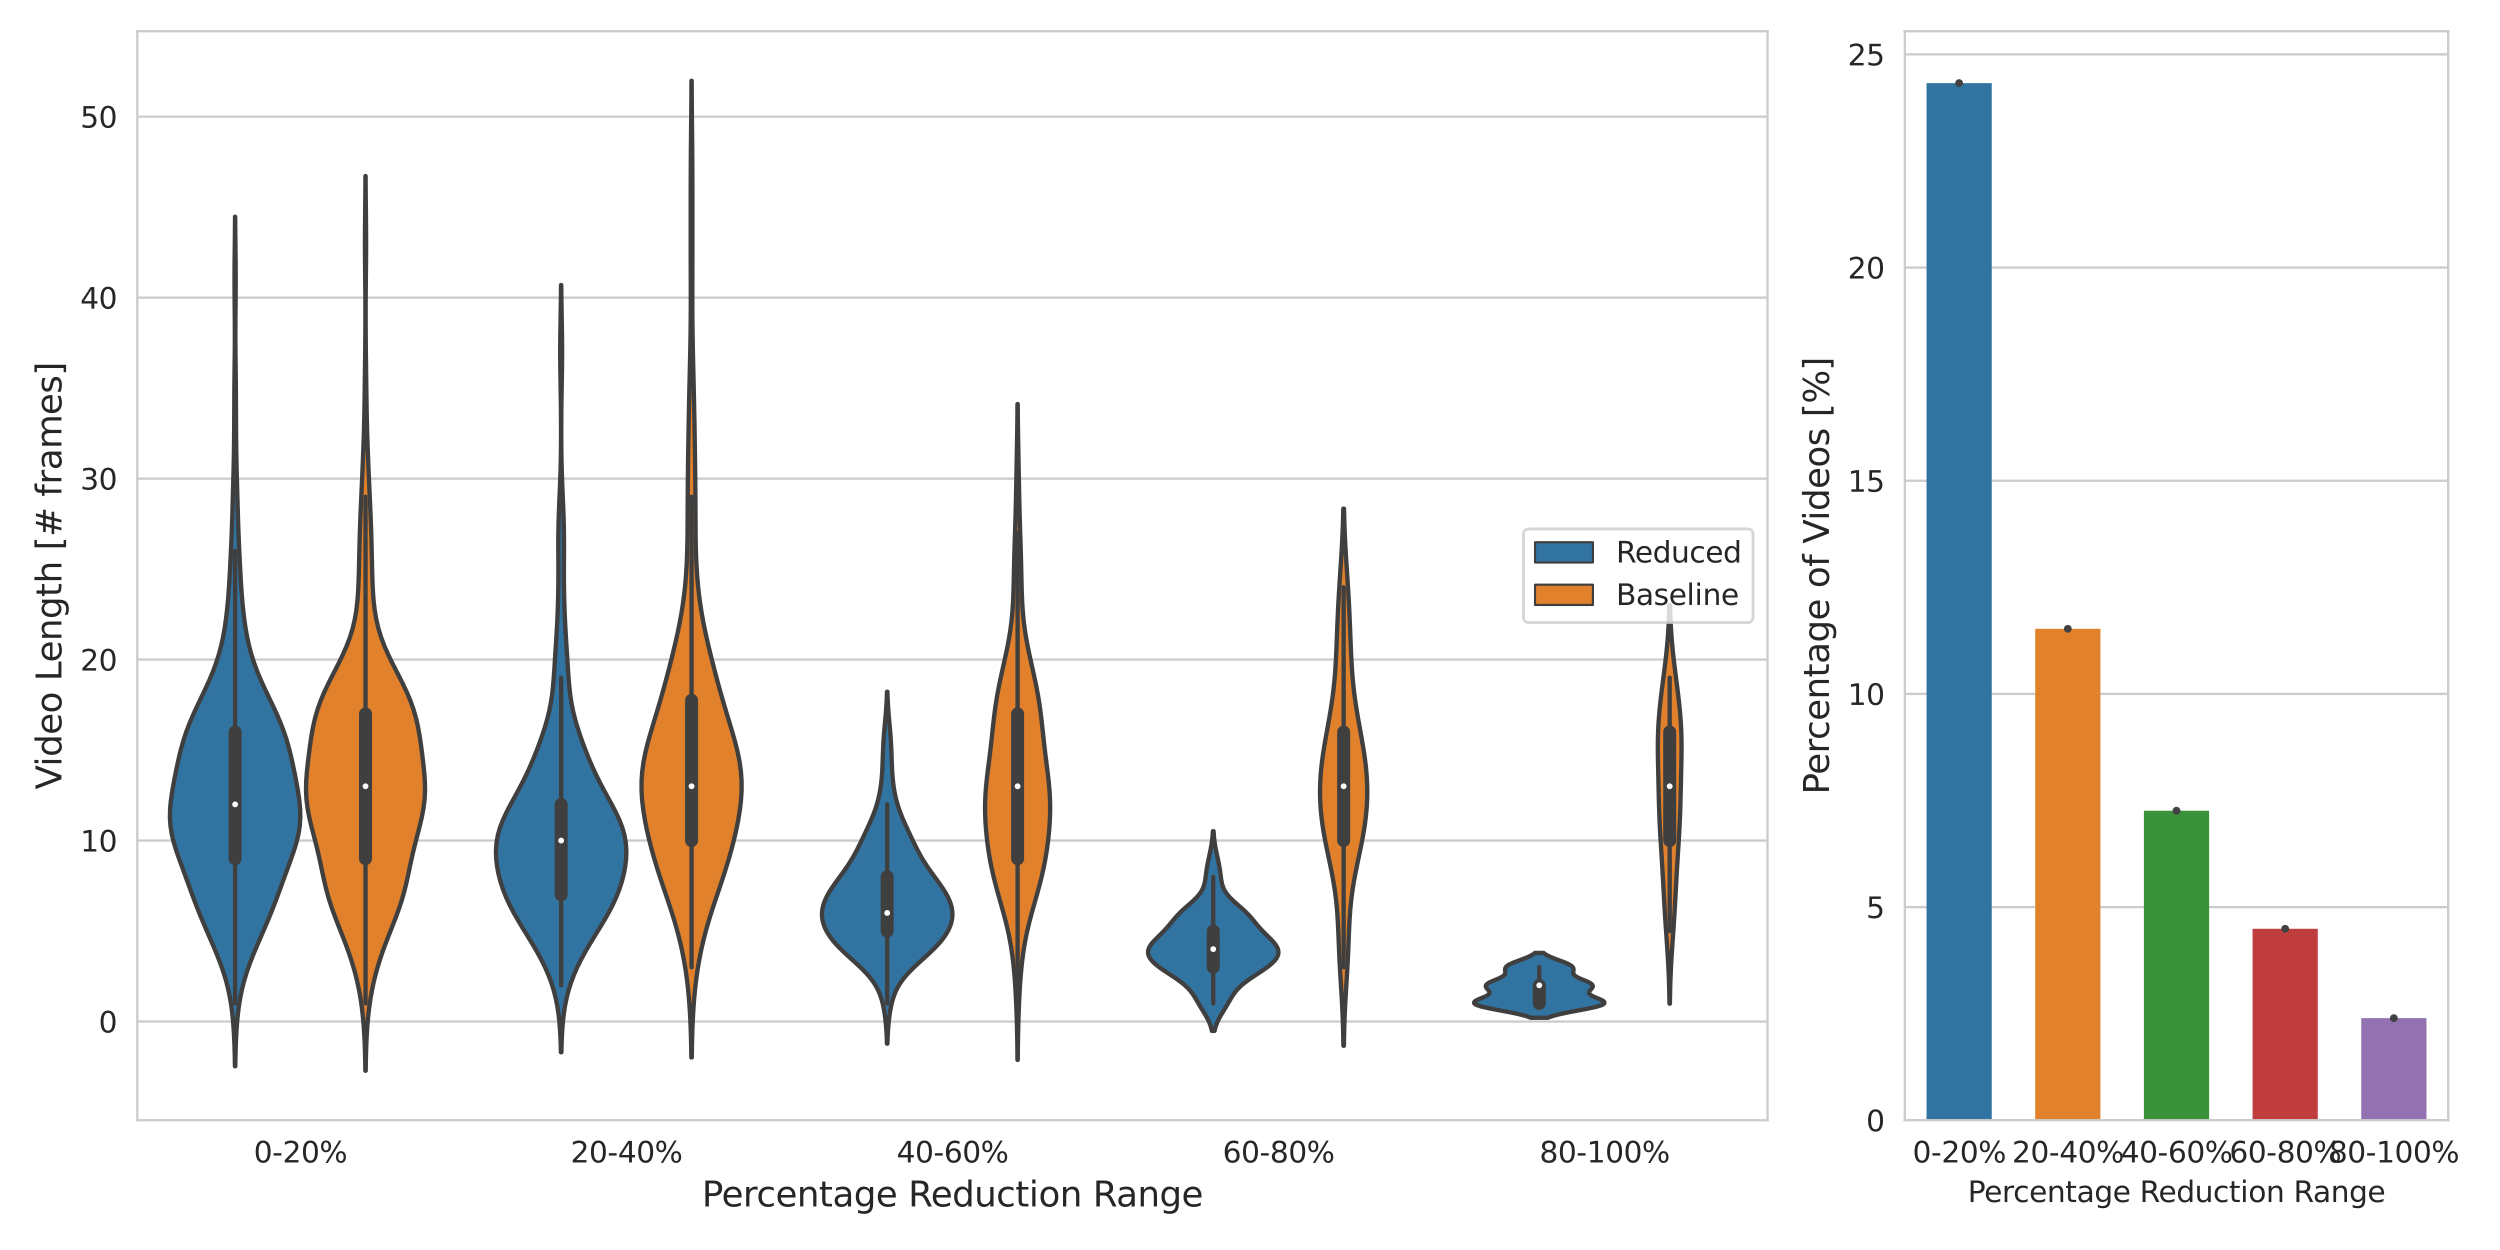 <?xml version="1.0" encoding="utf-8" standalone="no"?>
<!DOCTYPE svg PUBLIC "-//W3C//DTD SVG 1.1//EN"
  "http://www.w3.org/Graphics/SVG/1.1/DTD/svg11.dtd">
<svg xmlns:xlink="http://www.w3.org/1999/xlink" width="864pt" height="432pt" viewBox="0 0 864 432" xmlns="http://www.w3.org/2000/svg" version="1.1">
 <defs>
  <style type="text/css">*{stroke-linejoin: round; stroke-linecap: butt}</style>
 </defs>
 <g id="figure_1">
  <g id="patch_1">
   <path d="M 0 432 
L 864 432 
L 864 0 
L 0 0 
z
" style="fill: #ffffff"/>
  </g>
  <g id="axes_1">
   <g id="patch_2">
    <path d="M 47.45 387.16 
L 610.849 387.16 
L 610.849 10.8 
L 47.45 10.8 
z
" style="fill: #ffffff"/>
   </g>
   <g id="matplotlib.axis_1">
    <g id="xtick_1">
     <g id="text_1">
      <!-- 0-20% -->
      <g style="fill: #262626" transform="translate(87.691 401.758) scale(0.1 -0.1)">
       <defs>
        <path id="DejaVuSans-30" d="M 2034 4250 
Q 1547 4250 1301 3770 
Q 1056 3291 1056 2328 
Q 1056 1369 1301 889 
Q 1547 409 2034 409 
Q 2525 409 2770 889 
Q 3016 1369 3016 2328 
Q 3016 3291 2770 3770 
Q 2525 4250 2034 4250 
z
M 2034 4750 
Q 2819 4750 3233 4129 
Q 3647 3509 3647 2328 
Q 3647 1150 3233 529 
Q 2819 -91 2034 -91 
Q 1250 -91 836 529 
Q 422 1150 422 2328 
Q 422 3509 836 4129 
Q 1250 4750 2034 4750 
z
" transform="scale(0.016)"/>
        <path id="DejaVuSans-2d" d="M 313 2009 
L 1997 2009 
L 1997 1497 
L 313 1497 
L 313 2009 
z
" transform="scale(0.016)"/>
        <path id="DejaVuSans-32" d="M 1228 531 
L 3431 531 
L 3431 0 
L 469 0 
L 469 531 
Q 828 903 1448 1529 
Q 2069 2156 2228 2338 
Q 2531 2678 2651 2914 
Q 2772 3150 2772 3378 
Q 2772 3750 2511 3984 
Q 2250 4219 1831 4219 
Q 1534 4219 1204 4116 
Q 875 4013 500 3803 
L 500 4441 
Q 881 4594 1212 4672 
Q 1544 4750 1819 4750 
Q 2544 4750 2975 4387 
Q 3406 4025 3406 3419 
Q 3406 3131 3298 2873 
Q 3191 2616 2906 2266 
Q 2828 2175 2409 1742 
Q 1991 1309 1228 531 
z
" transform="scale(0.016)"/>
        <path id="DejaVuSans-25" d="M 4653 2053 
Q 4381 2053 4226 1822 
Q 4072 1591 4072 1178 
Q 4072 772 4226 539 
Q 4381 306 4653 306 
Q 4919 306 5073 539 
Q 5228 772 5228 1178 
Q 5228 1588 5073 1820 
Q 4919 2053 4653 2053 
z
M 4653 2450 
Q 5147 2450 5437 2106 
Q 5728 1763 5728 1178 
Q 5728 594 5436 251 
Q 5144 -91 4653 -91 
Q 4153 -91 3862 251 
Q 3572 594 3572 1178 
Q 3572 1766 3864 2108 
Q 4156 2450 4653 2450 
z
M 1428 4353 
Q 1159 4353 1004 4120 
Q 850 3888 850 3481 
Q 850 3069 1003 2837 
Q 1156 2606 1428 2606 
Q 1700 2606 1854 2837 
Q 2009 3069 2009 3481 
Q 2009 3884 1853 4118 
Q 1697 4353 1428 4353 
z
M 4250 4750 
L 4750 4750 
L 1831 -91 
L 1331 -91 
L 4250 4750 
z
M 1428 4750 
Q 1922 4750 2215 4408 
Q 2509 4066 2509 3481 
Q 2509 2891 2217 2550 
Q 1925 2209 1428 2209 
Q 931 2209 642 2551 
Q 353 2894 353 3481 
Q 353 4063 643 4406 
Q 934 4750 1428 4750 
z
" transform="scale(0.016)"/>
       </defs>
       <use xlink:href="#DejaVuSans-30"/>
       <use xlink:href="#DejaVuSans-2d" x="63.623"/>
       <use xlink:href="#DejaVuSans-32" x="99.707"/>
       <use xlink:href="#DejaVuSans-30" x="163.33"/>
       <use xlink:href="#DejaVuSans-25" x="226.953"/>
      </g>
     </g>
    </g>
    <g id="xtick_2">
     <g id="text_2">
      <!-- 20-40% -->
      <g style="fill: #262626" transform="translate(197.19 401.758) scale(0.1 -0.1)">
       <defs>
        <path id="DejaVuSans-34" d="M 2419 4116 
L 825 1625 
L 2419 1625 
L 2419 4116 
z
M 2253 4666 
L 3047 4666 
L 3047 1625 
L 3713 1625 
L 3713 1100 
L 3047 1100 
L 3047 0 
L 2419 0 
L 2419 1100 
L 313 1100 
L 313 1709 
L 2253 4666 
z
" transform="scale(0.016)"/>
       </defs>
       <use xlink:href="#DejaVuSans-32"/>
       <use xlink:href="#DejaVuSans-30" x="63.623"/>
       <use xlink:href="#DejaVuSans-2d" x="127.246"/>
       <use xlink:href="#DejaVuSans-34" x="163.33"/>
       <use xlink:href="#DejaVuSans-30" x="226.953"/>
       <use xlink:href="#DejaVuSans-25" x="290.576"/>
      </g>
     </g>
    </g>
    <g id="xtick_3">
     <g id="text_3">
      <!-- 40-60% -->
      <g style="fill: #262626" transform="translate(309.87 401.758) scale(0.1 -0.1)">
       <defs>
        <path id="DejaVuSans-36" d="M 2113 2584 
Q 1688 2584 1439 2293 
Q 1191 2003 1191 1497 
Q 1191 994 1439 701 
Q 1688 409 2113 409 
Q 2538 409 2786 701 
Q 3034 994 3034 1497 
Q 3034 2003 2786 2293 
Q 2538 2584 2113 2584 
z
M 3366 4563 
L 3366 3988 
Q 3128 4100 2886 4159 
Q 2644 4219 2406 4219 
Q 1781 4219 1451 3797 
Q 1122 3375 1075 2522 
Q 1259 2794 1537 2939 
Q 1816 3084 2150 3084 
Q 2853 3084 3261 2657 
Q 3669 2231 3669 1497 
Q 3669 778 3244 343 
Q 2819 -91 2113 -91 
Q 1303 -91 875 529 
Q 447 1150 447 2328 
Q 447 3434 972 4092 
Q 1497 4750 2381 4750 
Q 2619 4750 2861 4703 
Q 3103 4656 3366 4563 
z
" transform="scale(0.016)"/>
       </defs>
       <use xlink:href="#DejaVuSans-34"/>
       <use xlink:href="#DejaVuSans-30" x="63.623"/>
       <use xlink:href="#DejaVuSans-2d" x="127.246"/>
       <use xlink:href="#DejaVuSans-36" x="163.33"/>
       <use xlink:href="#DejaVuSans-30" x="226.953"/>
       <use xlink:href="#DejaVuSans-25" x="290.576"/>
      </g>
     </g>
    </g>
    <g id="xtick_4">
     <g id="text_4">
      <!-- 60-80% -->
      <g style="fill: #262626" transform="translate(422.549 401.758) scale(0.1 -0.1)">
       <defs>
        <path id="DejaVuSans-38" d="M 2034 2216 
Q 1584 2216 1326 1975 
Q 1069 1734 1069 1313 
Q 1069 891 1326 650 
Q 1584 409 2034 409 
Q 2484 409 2743 651 
Q 3003 894 3003 1313 
Q 3003 1734 2745 1975 
Q 2488 2216 2034 2216 
z
M 1403 2484 
Q 997 2584 770 2862 
Q 544 3141 544 3541 
Q 544 4100 942 4425 
Q 1341 4750 2034 4750 
Q 2731 4750 3128 4425 
Q 3525 4100 3525 3541 
Q 3525 3141 3298 2862 
Q 3072 2584 2669 2484 
Q 3125 2378 3379 2068 
Q 3634 1759 3634 1313 
Q 3634 634 3220 271 
Q 2806 -91 2034 -91 
Q 1263 -91 848 271 
Q 434 634 434 1313 
Q 434 1759 690 2068 
Q 947 2378 1403 2484 
z
M 1172 3481 
Q 1172 3119 1398 2916 
Q 1625 2713 2034 2713 
Q 2441 2713 2670 2916 
Q 2900 3119 2900 3481 
Q 2900 3844 2670 4047 
Q 2441 4250 2034 4250 
Q 1625 4250 1398 4047 
Q 1172 3844 1172 3481 
z
" transform="scale(0.016)"/>
       </defs>
       <use xlink:href="#DejaVuSans-36"/>
       <use xlink:href="#DejaVuSans-30" x="63.623"/>
       <use xlink:href="#DejaVuSans-2d" x="127.246"/>
       <use xlink:href="#DejaVuSans-38" x="163.33"/>
       <use xlink:href="#DejaVuSans-30" x="226.953"/>
       <use xlink:href="#DejaVuSans-25" x="290.576"/>
      </g>
     </g>
    </g>
    <g id="xtick_5">
     <g id="text_5">
      <!-- 80-100% -->
      <g style="fill: #262626" transform="translate(532.048 401.758) scale(0.1 -0.1)">
       <defs>
        <path id="DejaVuSans-31" d="M 794 531 
L 1825 531 
L 1825 4091 
L 703 3866 
L 703 4441 
L 1819 4666 
L 2450 4666 
L 2450 531 
L 3481 531 
L 3481 0 
L 794 0 
L 794 531 
z
" transform="scale(0.016)"/>
       </defs>
       <use xlink:href="#DejaVuSans-38"/>
       <use xlink:href="#DejaVuSans-30" x="63.623"/>
       <use xlink:href="#DejaVuSans-2d" x="127.246"/>
       <use xlink:href="#DejaVuSans-31" x="163.33"/>
       <use xlink:href="#DejaVuSans-30" x="226.953"/>
       <use xlink:href="#DejaVuSans-30" x="290.576"/>
       <use xlink:href="#DejaVuSans-25" x="354.199"/>
      </g>
     </g>
    </g>
    <g id="text_6">
     <!-- Percentage Reduction Range -->
     <g style="fill: #262626" transform="translate(242.58 416.956) scale(0.12 -0.12)">
      <defs>
       <path id="DejaVuSans-50" d="M 1259 4147 
L 1259 2394 
L 2053 2394 
Q 2494 2394 2734 2622 
Q 2975 2850 2975 3272 
Q 2975 3691 2734 3919 
Q 2494 4147 2053 4147 
L 1259 4147 
z
M 628 4666 
L 2053 4666 
Q 2838 4666 3239 4311 
Q 3641 3956 3641 3272 
Q 3641 2581 3239 2228 
Q 2838 1875 2053 1875 
L 1259 1875 
L 1259 0 
L 628 0 
L 628 4666 
z
" transform="scale(0.016)"/>
       <path id="DejaVuSans-65" d="M 3597 1894 
L 3597 1613 
L 953 1613 
Q 991 1019 1311 708 
Q 1631 397 2203 397 
Q 2534 397 2845 478 
Q 3156 559 3463 722 
L 3463 178 
Q 3153 47 2828 -22 
Q 2503 -91 2169 -91 
Q 1331 -91 842 396 
Q 353 884 353 1716 
Q 353 2575 817 3079 
Q 1281 3584 2069 3584 
Q 2775 3584 3186 3129 
Q 3597 2675 3597 1894 
z
M 3022 2063 
Q 3016 2534 2758 2815 
Q 2500 3097 2075 3097 
Q 1594 3097 1305 2825 
Q 1016 2553 972 2059 
L 3022 2063 
z
" transform="scale(0.016)"/>
       <path id="DejaVuSans-72" d="M 2631 2963 
Q 2534 3019 2420 3045 
Q 2306 3072 2169 3072 
Q 1681 3072 1420 2755 
Q 1159 2438 1159 1844 
L 1159 0 
L 581 0 
L 581 3500 
L 1159 3500 
L 1159 2956 
Q 1341 3275 1631 3429 
Q 1922 3584 2338 3584 
Q 2397 3584 2469 3576 
Q 2541 3569 2628 3553 
L 2631 2963 
z
" transform="scale(0.016)"/>
       <path id="DejaVuSans-63" d="M 3122 3366 
L 3122 2828 
Q 2878 2963 2633 3030 
Q 2388 3097 2138 3097 
Q 1578 3097 1268 2742 
Q 959 2388 959 1747 
Q 959 1106 1268 751 
Q 1578 397 2138 397 
Q 2388 397 2633 464 
Q 2878 531 3122 666 
L 3122 134 
Q 2881 22 2623 -34 
Q 2366 -91 2075 -91 
Q 1284 -91 818 406 
Q 353 903 353 1747 
Q 353 2603 823 3093 
Q 1294 3584 2113 3584 
Q 2378 3584 2631 3529 
Q 2884 3475 3122 3366 
z
" transform="scale(0.016)"/>
       <path id="DejaVuSans-6e" d="M 3513 2113 
L 3513 0 
L 2938 0 
L 2938 2094 
Q 2938 2591 2744 2837 
Q 2550 3084 2163 3084 
Q 1697 3084 1428 2787 
Q 1159 2491 1159 1978 
L 1159 0 
L 581 0 
L 581 3500 
L 1159 3500 
L 1159 2956 
Q 1366 3272 1645 3428 
Q 1925 3584 2291 3584 
Q 2894 3584 3203 3211 
Q 3513 2838 3513 2113 
z
" transform="scale(0.016)"/>
       <path id="DejaVuSans-74" d="M 1172 4494 
L 1172 3500 
L 2356 3500 
L 2356 3053 
L 1172 3053 
L 1172 1153 
Q 1172 725 1289 603 
Q 1406 481 1766 481 
L 2356 481 
L 2356 0 
L 1766 0 
Q 1100 0 847 248 
Q 594 497 594 1153 
L 594 3053 
L 172 3053 
L 172 3500 
L 594 3500 
L 594 4494 
L 1172 4494 
z
" transform="scale(0.016)"/>
       <path id="DejaVuSans-61" d="M 2194 1759 
Q 1497 1759 1228 1600 
Q 959 1441 959 1056 
Q 959 750 1161 570 
Q 1363 391 1709 391 
Q 2188 391 2477 730 
Q 2766 1069 2766 1631 
L 2766 1759 
L 2194 1759 
z
M 3341 1997 
L 3341 0 
L 2766 0 
L 2766 531 
Q 2569 213 2275 61 
Q 1981 -91 1556 -91 
Q 1019 -91 701 211 
Q 384 513 384 1019 
Q 384 1609 779 1909 
Q 1175 2209 1959 2209 
L 2766 2209 
L 2766 2266 
Q 2766 2663 2505 2880 
Q 2244 3097 1772 3097 
Q 1472 3097 1187 3025 
Q 903 2953 641 2809 
L 641 3341 
Q 956 3463 1253 3523 
Q 1550 3584 1831 3584 
Q 2591 3584 2966 3190 
Q 3341 2797 3341 1997 
z
" transform="scale(0.016)"/>
       <path id="DejaVuSans-67" d="M 2906 1791 
Q 2906 2416 2648 2759 
Q 2391 3103 1925 3103 
Q 1463 3103 1205 2759 
Q 947 2416 947 1791 
Q 947 1169 1205 825 
Q 1463 481 1925 481 
Q 2391 481 2648 825 
Q 2906 1169 2906 1791 
z
M 3481 434 
Q 3481 -459 3084 -895 
Q 2688 -1331 1869 -1331 
Q 1566 -1331 1297 -1286 
Q 1028 -1241 775 -1147 
L 775 -588 
Q 1028 -725 1275 -790 
Q 1522 -856 1778 -856 
Q 2344 -856 2625 -561 
Q 2906 -266 2906 331 
L 2906 616 
Q 2728 306 2450 153 
Q 2172 0 1784 0 
Q 1141 0 747 490 
Q 353 981 353 1791 
Q 353 2603 747 3093 
Q 1141 3584 1784 3584 
Q 2172 3584 2450 3431 
Q 2728 3278 2906 2969 
L 2906 3500 
L 3481 3500 
L 3481 434 
z
" transform="scale(0.016)"/>
       <path id="DejaVuSans-20" transform="scale(0.016)"/>
       <path id="DejaVuSans-52" d="M 2841 2188 
Q 3044 2119 3236 1894 
Q 3428 1669 3622 1275 
L 4263 0 
L 3584 0 
L 2988 1197 
Q 2756 1666 2539 1819 
Q 2322 1972 1947 1972 
L 1259 1972 
L 1259 0 
L 628 0 
L 628 4666 
L 2053 4666 
Q 2853 4666 3247 4331 
Q 3641 3997 3641 3322 
Q 3641 2881 3436 2590 
Q 3231 2300 2841 2188 
z
M 1259 4147 
L 1259 2491 
L 2053 2491 
Q 2509 2491 2742 2702 
Q 2975 2913 2975 3322 
Q 2975 3731 2742 3939 
Q 2509 4147 2053 4147 
L 1259 4147 
z
" transform="scale(0.016)"/>
       <path id="DejaVuSans-64" d="M 2906 2969 
L 2906 4863 
L 3481 4863 
L 3481 0 
L 2906 0 
L 2906 525 
Q 2725 213 2448 61 
Q 2172 -91 1784 -91 
Q 1150 -91 751 415 
Q 353 922 353 1747 
Q 353 2572 751 3078 
Q 1150 3584 1784 3584 
Q 2172 3584 2448 3432 
Q 2725 3281 2906 2969 
z
M 947 1747 
Q 947 1113 1208 752 
Q 1469 391 1925 391 
Q 2381 391 2643 752 
Q 2906 1113 2906 1747 
Q 2906 2381 2643 2742 
Q 2381 3103 1925 3103 
Q 1469 3103 1208 2742 
Q 947 2381 947 1747 
z
" transform="scale(0.016)"/>
       <path id="DejaVuSans-75" d="M 544 1381 
L 544 3500 
L 1119 3500 
L 1119 1403 
Q 1119 906 1312 657 
Q 1506 409 1894 409 
Q 2359 409 2629 706 
Q 2900 1003 2900 1516 
L 2900 3500 
L 3475 3500 
L 3475 0 
L 2900 0 
L 2900 538 
Q 2691 219 2414 64 
Q 2138 -91 1772 -91 
Q 1169 -91 856 284 
Q 544 659 544 1381 
z
M 1991 3584 
L 1991 3584 
z
" transform="scale(0.016)"/>
       <path id="DejaVuSans-69" d="M 603 3500 
L 1178 3500 
L 1178 0 
L 603 0 
L 603 3500 
z
M 603 4863 
L 1178 4863 
L 1178 4134 
L 603 4134 
L 603 4863 
z
" transform="scale(0.016)"/>
       <path id="DejaVuSans-6f" d="M 1959 3097 
Q 1497 3097 1228 2736 
Q 959 2375 959 1747 
Q 959 1119 1226 758 
Q 1494 397 1959 397 
Q 2419 397 2687 759 
Q 2956 1122 2956 1747 
Q 2956 2369 2687 2733 
Q 2419 3097 1959 3097 
z
M 1959 3584 
Q 2709 3584 3137 3096 
Q 3566 2609 3566 1747 
Q 3566 888 3137 398 
Q 2709 -91 1959 -91 
Q 1206 -91 779 398 
Q 353 888 353 1747 
Q 353 2609 779 3096 
Q 1206 3584 1959 3584 
z
" transform="scale(0.016)"/>
      </defs>
      <use xlink:href="#DejaVuSans-50"/>
      <use xlink:href="#DejaVuSans-65" x="56.678"/>
      <use xlink:href="#DejaVuSans-72" x="118.201"/>
      <use xlink:href="#DejaVuSans-63" x="157.064"/>
      <use xlink:href="#DejaVuSans-65" x="212.045"/>
      <use xlink:href="#DejaVuSans-6e" x="273.568"/>
      <use xlink:href="#DejaVuSans-74" x="336.947"/>
      <use xlink:href="#DejaVuSans-61" x="376.156"/>
      <use xlink:href="#DejaVuSans-67" x="437.436"/>
      <use xlink:href="#DejaVuSans-65" x="500.912"/>
      <use xlink:href="#DejaVuSans-20" x="562.436"/>
      <use xlink:href="#DejaVuSans-52" x="594.223"/>
      <use xlink:href="#DejaVuSans-65" x="659.205"/>
      <use xlink:href="#DejaVuSans-64" x="720.729"/>
      <use xlink:href="#DejaVuSans-75" x="784.205"/>
      <use xlink:href="#DejaVuSans-63" x="847.584"/>
      <use xlink:href="#DejaVuSans-74" x="902.564"/>
      <use xlink:href="#DejaVuSans-69" x="941.773"/>
      <use xlink:href="#DejaVuSans-6f" x="969.557"/>
      <use xlink:href="#DejaVuSans-6e" x="1030.738"/>
      <use xlink:href="#DejaVuSans-20" x="1094.117"/>
      <use xlink:href="#DejaVuSans-52" x="1125.904"/>
      <use xlink:href="#DejaVuSans-61" x="1193.137"/>
      <use xlink:href="#DejaVuSans-6e" x="1254.416"/>
      <use xlink:href="#DejaVuSans-67" x="1317.795"/>
      <use xlink:href="#DejaVuSans-65" x="1381.271"/>
     </g>
    </g>
   </g>
   <g id="matplotlib.axis_2">
    <g id="ytick_1">
     <g id="line2d_1">
      <path d="M 47.45 353.041 
L 610.849 353.041 
" clip-path="url(#p87df5ddeac)" style="fill: none; stroke: #cccccc; stroke-width: 0.8; stroke-linecap: round"/>
     </g>
     <g id="text_7">
      <!-- 0 -->
      <g style="fill: #262626" transform="translate(34.087 356.84) scale(0.1 -0.1)">
       <use xlink:href="#DejaVuSans-30"/>
      </g>
     </g>
    </g>
    <g id="ytick_2">
     <g id="line2d_2">
      <path d="M 47.45 290.497 
L 610.849 290.497 
" clip-path="url(#p87df5ddeac)" style="fill: none; stroke: #cccccc; stroke-width: 0.8; stroke-linecap: round"/>
     </g>
     <g id="text_8">
      <!-- 10 -->
      <g style="fill: #262626" transform="translate(27.725 294.296) scale(0.1 -0.1)">
       <use xlink:href="#DejaVuSans-31"/>
       <use xlink:href="#DejaVuSans-30" x="63.623"/>
      </g>
     </g>
    </g>
    <g id="ytick_3">
     <g id="line2d_3">
      <path d="M 47.45 227.953 
L 610.849 227.953 
" clip-path="url(#p87df5ddeac)" style="fill: none; stroke: #cccccc; stroke-width: 0.8; stroke-linecap: round"/>
     </g>
     <g id="text_9">
      <!-- 20 -->
      <g style="fill: #262626" transform="translate(27.725 231.753) scale(0.1 -0.1)">
       <use xlink:href="#DejaVuSans-32"/>
       <use xlink:href="#DejaVuSans-30" x="63.623"/>
      </g>
     </g>
    </g>
    <g id="ytick_4">
     <g id="line2d_4">
      <path d="M 47.45 165.41 
L 610.849 165.41 
" clip-path="url(#p87df5ddeac)" style="fill: none; stroke: #cccccc; stroke-width: 0.8; stroke-linecap: round"/>
     </g>
     <g id="text_10">
      <!-- 30 -->
      <g style="fill: #262626" transform="translate(27.725 169.209) scale(0.1 -0.1)">
       <defs>
        <path id="DejaVuSans-33" d="M 2597 2516 
Q 3050 2419 3304 2112 
Q 3559 1806 3559 1356 
Q 3559 666 3084 287 
Q 2609 -91 1734 -91 
Q 1441 -91 1130 -33 
Q 819 25 488 141 
L 488 750 
Q 750 597 1062 519 
Q 1375 441 1716 441 
Q 2309 441 2620 675 
Q 2931 909 2931 1356 
Q 2931 1769 2642 2001 
Q 2353 2234 1838 2234 
L 1294 2234 
L 1294 2753 
L 1863 2753 
Q 2328 2753 2575 2939 
Q 2822 3125 2822 3475 
Q 2822 3834 2567 4026 
Q 2313 4219 1838 4219 
Q 1578 4219 1281 4162 
Q 984 4106 628 3988 
L 628 4550 
Q 988 4650 1302 4700 
Q 1616 4750 1894 4750 
Q 2613 4750 3031 4423 
Q 3450 4097 3450 3541 
Q 3450 3153 3228 2886 
Q 3006 2619 2597 2516 
z
" transform="scale(0.016)"/>
       </defs>
       <use xlink:href="#DejaVuSans-33"/>
       <use xlink:href="#DejaVuSans-30" x="63.623"/>
      </g>
     </g>
    </g>
    <g id="ytick_5">
     <g id="line2d_5">
      <path d="M 47.45 102.866 
L 610.849 102.866 
" clip-path="url(#p87df5ddeac)" style="fill: none; stroke: #cccccc; stroke-width: 0.8; stroke-linecap: round"/>
     </g>
     <g id="text_11">
      <!-- 40 -->
      <g style="fill: #262626" transform="translate(27.725 106.666) scale(0.1 -0.1)">
       <use xlink:href="#DejaVuSans-34"/>
       <use xlink:href="#DejaVuSans-30" x="63.623"/>
      </g>
     </g>
    </g>
    <g id="ytick_6">
     <g id="line2d_6">
      <path d="M 47.45 40.323 
L 610.849 40.323 
" clip-path="url(#p87df5ddeac)" style="fill: none; stroke: #cccccc; stroke-width: 0.8; stroke-linecap: round"/>
     </g>
     <g id="text_12">
      <!-- 50 -->
      <g style="fill: #262626" transform="translate(27.725 44.122) scale(0.1 -0.1)">
       <defs>
        <path id="DejaVuSans-35" d="M 691 4666 
L 3169 4666 
L 3169 4134 
L 1269 4134 
L 1269 2991 
Q 1406 3038 1543 3061 
Q 1681 3084 1819 3084 
Q 2600 3084 3056 2656 
Q 3513 2228 3513 1497 
Q 3513 744 3044 326 
Q 2575 -91 1722 -91 
Q 1428 -91 1123 -41 
Q 819 9 494 109 
L 494 744 
Q 775 591 1075 516 
Q 1375 441 1709 441 
Q 2250 441 2565 725 
Q 2881 1009 2881 1497 
Q 2881 1984 2565 2268 
Q 2250 2553 1709 2553 
Q 1456 2553 1204 2497 
Q 953 2441 691 2322 
L 691 4666 
z
" transform="scale(0.016)"/>
       </defs>
       <use xlink:href="#DejaVuSans-35"/>
       <use xlink:href="#DejaVuSans-30" x="63.623"/>
      </g>
     </g>
    </g>
    <g id="text_13">
     <!-- Video Length [# frames] -->
     <g style="fill: #262626" transform="translate(21.229 272.832) rotate(-90) scale(0.12 -0.12)">
      <defs>
       <path id="DejaVuSans-56" d="M 1831 0 
L 50 4666 
L 709 4666 
L 2188 738 
L 3669 4666 
L 4325 4666 
L 2547 0 
L 1831 0 
z
" transform="scale(0.016)"/>
       <path id="DejaVuSans-4c" d="M 628 4666 
L 1259 4666 
L 1259 531 
L 3531 531 
L 3531 0 
L 628 0 
L 628 4666 
z
" transform="scale(0.016)"/>
       <path id="DejaVuSans-68" d="M 3513 2113 
L 3513 0 
L 2938 0 
L 2938 2094 
Q 2938 2591 2744 2837 
Q 2550 3084 2163 3084 
Q 1697 3084 1428 2787 
Q 1159 2491 1159 1978 
L 1159 0 
L 581 0 
L 581 4863 
L 1159 4863 
L 1159 2956 
Q 1366 3272 1645 3428 
Q 1925 3584 2291 3584 
Q 2894 3584 3203 3211 
Q 3513 2838 3513 2113 
z
" transform="scale(0.016)"/>
       <path id="DejaVuSans-5b" d="M 550 4863 
L 1875 4863 
L 1875 4416 
L 1125 4416 
L 1125 -397 
L 1875 -397 
L 1875 -844 
L 550 -844 
L 550 4863 
z
" transform="scale(0.016)"/>
       <path id="DejaVuSans-23" d="M 3272 2816 
L 2363 2816 
L 2100 1772 
L 3016 1772 
L 3272 2816 
z
M 2803 4594 
L 2478 3297 
L 3391 3297 
L 3719 4594 
L 4219 4594 
L 3897 3297 
L 4872 3297 
L 4872 2816 
L 3775 2816 
L 3519 1772 
L 4513 1772 
L 4513 1294 
L 3397 1294 
L 3072 0 
L 2572 0 
L 2894 1294 
L 1978 1294 
L 1656 0 
L 1153 0 
L 1478 1294 
L 494 1294 
L 494 1772 
L 1594 1772 
L 1856 2816 
L 850 2816 
L 850 3297 
L 1978 3297 
L 2297 4594 
L 2803 4594 
z
" transform="scale(0.016)"/>
       <path id="DejaVuSans-66" d="M 2375 4863 
L 2375 4384 
L 1825 4384 
Q 1516 4384 1395 4259 
Q 1275 4134 1275 3809 
L 1275 3500 
L 2222 3500 
L 2222 3053 
L 1275 3053 
L 1275 0 
L 697 0 
L 697 3053 
L 147 3053 
L 147 3500 
L 697 3500 
L 697 3744 
Q 697 4328 969 4595 
Q 1241 4863 1831 4863 
L 2375 4863 
z
" transform="scale(0.016)"/>
       <path id="DejaVuSans-6d" d="M 3328 2828 
Q 3544 3216 3844 3400 
Q 4144 3584 4550 3584 
Q 5097 3584 5394 3201 
Q 5691 2819 5691 2113 
L 5691 0 
L 5113 0 
L 5113 2094 
Q 5113 2597 4934 2840 
Q 4756 3084 4391 3084 
Q 3944 3084 3684 2787 
Q 3425 2491 3425 1978 
L 3425 0 
L 2847 0 
L 2847 2094 
Q 2847 2600 2669 2842 
Q 2491 3084 2119 3084 
Q 1678 3084 1418 2786 
Q 1159 2488 1159 1978 
L 1159 0 
L 581 0 
L 581 3500 
L 1159 3500 
L 1159 2956 
Q 1356 3278 1631 3431 
Q 1906 3584 2284 3584 
Q 2666 3584 2933 3390 
Q 3200 3197 3328 2828 
z
" transform="scale(0.016)"/>
       <path id="DejaVuSans-73" d="M 2834 3397 
L 2834 2853 
Q 2591 2978 2328 3040 
Q 2066 3103 1784 3103 
Q 1356 3103 1142 2972 
Q 928 2841 928 2578 
Q 928 2378 1081 2264 
Q 1234 2150 1697 2047 
L 1894 2003 
Q 2506 1872 2764 1633 
Q 3022 1394 3022 966 
Q 3022 478 2636 193 
Q 2250 -91 1575 -91 
Q 1294 -91 989 -36 
Q 684 19 347 128 
L 347 722 
Q 666 556 975 473 
Q 1284 391 1588 391 
Q 1994 391 2212 530 
Q 2431 669 2431 922 
Q 2431 1156 2273 1281 
Q 2116 1406 1581 1522 
L 1381 1569 
Q 847 1681 609 1914 
Q 372 2147 372 2553 
Q 372 3047 722 3315 
Q 1072 3584 1716 3584 
Q 2034 3584 2315 3537 
Q 2597 3491 2834 3397 
z
" transform="scale(0.016)"/>
       <path id="DejaVuSans-5d" d="M 1947 4863 
L 1947 -844 
L 622 -844 
L 622 -397 
L 1369 -397 
L 1369 4416 
L 622 4416 
L 622 4863 
L 1947 4863 
z
" transform="scale(0.016)"/>
      </defs>
      <use xlink:href="#DejaVuSans-56"/>
      <use xlink:href="#DejaVuSans-69" x="66.158"/>
      <use xlink:href="#DejaVuSans-64" x="93.941"/>
      <use xlink:href="#DejaVuSans-65" x="157.418"/>
      <use xlink:href="#DejaVuSans-6f" x="218.941"/>
      <use xlink:href="#DejaVuSans-20" x="280.123"/>
      <use xlink:href="#DejaVuSans-4c" x="311.91"/>
      <use xlink:href="#DejaVuSans-65" x="365.873"/>
      <use xlink:href="#DejaVuSans-6e" x="427.396"/>
      <use xlink:href="#DejaVuSans-67" x="490.775"/>
      <use xlink:href="#DejaVuSans-74" x="554.252"/>
      <use xlink:href="#DejaVuSans-68" x="593.461"/>
      <use xlink:href="#DejaVuSans-20" x="656.84"/>
      <use xlink:href="#DejaVuSans-5b" x="688.627"/>
      <use xlink:href="#DejaVuSans-23" x="727.641"/>
      <use xlink:href="#DejaVuSans-20" x="811.43"/>
      <use xlink:href="#DejaVuSans-66" x="843.217"/>
      <use xlink:href="#DejaVuSans-72" x="878.422"/>
      <use xlink:href="#DejaVuSans-61" x="919.535"/>
      <use xlink:href="#DejaVuSans-6d" x="980.814"/>
      <use xlink:href="#DejaVuSans-65" x="1078.227"/>
      <use xlink:href="#DejaVuSans-73" x="1139.75"/>
      <use xlink:href="#DejaVuSans-5d" x="1191.85"/>
     </g>
    </g>
   </g>
   <g id="patch_3">
    <path d="M 103.79 353.041 
L 103.79 353.041 
L 103.79 353.041 
L 103.79 353.041 
z
" clip-path="url(#p87df5ddeac)" style="fill: #3274a1; stroke: #3f3f3f; stroke-width: 0.75; stroke-linejoin: miter"/>
   </g>
   <g id="PolyCollection_1">
    <defs>
     <path id="me2b889fd66" d="M 81.318 -63.504 
L 81.189 -63.504 
L 81.141 -66.469 
L 81.067 -69.435 
L 80.959 -72.4 
L 80.807 -75.366 
L 80.6 -78.332 
L 80.321 -81.297 
L 79.952 -84.263 
L 79.47 -87.228 
L 78.855 -90.194 
L 78.094 -93.16 
L 77.186 -96.125 
L 76.142 -99.091 
L 74.986 -102.056 
L 73.75 -105.022 
L 72.469 -107.988 
L 71.179 -110.953 
L 69.912 -113.919 
L 68.692 -116.884 
L 67.529 -119.85 
L 66.417 -122.816 
L 65.336 -125.781 
L 64.26 -128.747 
L 63.173 -131.712 
L 62.086 -134.678 
L 61.044 -137.644 
L 60.118 -140.609 
L 59.387 -143.575 
L 58.912 -146.54 
L 58.718 -149.506 
L 58.788 -152.472 
L 59.071 -155.437 
L 59.502 -158.403 
L 60.022 -161.368 
L 60.591 -164.334 
L 61.198 -167.3 
L 61.854 -170.265 
L 62.586 -173.231 
L 63.428 -176.196 
L 64.408 -179.162 
L 65.537 -182.128 
L 66.804 -185.093 
L 68.174 -188.059 
L 69.595 -191.024 
L 71.008 -193.99 
L 72.356 -196.956 
L 73.595 -199.921 
L 74.693 -202.887 
L 75.638 -205.852 
L 76.429 -208.818 
L 77.081 -211.784 
L 77.614 -214.749 
L 78.05 -217.715 
L 78.411 -220.68 
L 78.711 -223.646 
L 78.96 -226.612 
L 79.169 -229.577 
L 79.348 -232.543 
L 79.509 -235.509 
L 79.659 -238.474 
L 79.803 -241.44 
L 79.939 -244.405 
L 80.064 -247.371 
L 80.174 -250.337 
L 80.269 -253.302 
L 80.354 -256.268 
L 80.435 -259.233 
L 80.517 -262.199 
L 80.6 -265.165 
L 80.68 -268.13 
L 80.752 -271.096 
L 80.813 -274.061 
L 80.861 -277.027 
L 80.896 -279.993 
L 80.921 -282.958 
L 80.938 -285.924 
L 80.951 -288.889 
L 80.962 -291.855 
L 80.976 -294.821 
L 80.995 -297.786 
L 81.021 -300.752 
L 81.053 -303.717 
L 81.088 -306.683 
L 81.121 -309.649 
L 81.146 -312.614 
L 81.158 -315.58 
L 81.156 -318.545 
L 81.142 -321.511 
L 81.117 -324.477 
L 81.088 -327.442 
L 81.063 -330.408 
L 81.047 -333.373 
L 81.044 -336.339 
L 81.057 -339.305 
L 81.082 -342.27 
L 81.115 -345.236 
L 81.149 -348.201 
L 81.181 -351.167 
L 81.207 -354.133 
L 81.226 -357.098 
L 81.282 -357.098 
L 81.282 -357.098 
L 81.301 -354.133 
L 81.327 -351.167 
L 81.358 -348.201 
L 81.393 -345.236 
L 81.426 -342.27 
L 81.451 -339.305 
L 81.463 -336.339 
L 81.461 -333.373 
L 81.445 -330.408 
L 81.42 -327.442 
L 81.391 -324.477 
L 81.366 -321.511 
L 81.351 -318.545 
L 81.35 -315.58 
L 81.362 -312.614 
L 81.387 -309.649 
L 81.419 -306.683 
L 81.455 -303.717 
L 81.487 -300.752 
L 81.513 -297.786 
L 81.532 -294.821 
L 81.546 -291.855 
L 81.557 -288.889 
L 81.57 -285.924 
L 81.587 -282.958 
L 81.612 -279.993 
L 81.647 -277.027 
L 81.694 -274.061 
L 81.755 -271.096 
L 81.828 -268.13 
L 81.908 -265.165 
L 81.991 -262.199 
L 82.072 -259.233 
L 82.154 -256.268 
L 82.239 -253.302 
L 82.334 -250.337 
L 82.444 -247.371 
L 82.568 -244.405 
L 82.705 -241.44 
L 82.849 -238.474 
L 82.999 -235.509 
L 83.16 -232.543 
L 83.339 -229.577 
L 83.548 -226.612 
L 83.797 -223.646 
L 84.097 -220.68 
L 84.457 -217.715 
L 84.894 -214.749 
L 85.427 -211.784 
L 86.079 -208.818 
L 86.87 -205.852 
L 87.814 -202.887 
L 88.913 -199.921 
L 90.152 -196.956 
L 91.5 -193.99 
L 92.913 -191.024 
L 94.334 -188.059 
L 95.703 -185.093 
L 96.97 -182.128 
L 98.1 -179.162 
L 99.08 -176.196 
L 99.922 -173.231 
L 100.654 -170.265 
L 101.31 -167.3 
L 101.917 -164.334 
L 102.486 -161.368 
L 103.006 -158.403 
L 103.437 -155.437 
L 103.72 -152.472 
L 103.79 -149.506 
L 103.596 -146.54 
L 103.121 -143.575 
L 102.39 -140.609 
L 101.464 -137.644 
L 100.422 -134.678 
L 99.335 -131.712 
L 98.248 -128.747 
L 97.171 -125.781 
L 96.091 -122.816 
L 94.979 -119.85 
L 93.816 -116.884 
L 92.596 -113.919 
L 91.328 -110.953 
L 90.038 -107.988 
L 88.758 -105.022 
L 87.522 -102.056 
L 86.366 -99.091 
L 85.322 -96.125 
L 84.414 -93.16 
L 83.653 -90.194 
L 83.038 -87.228 
L 82.556 -84.263 
L 82.186 -81.297 
L 81.908 -78.332 
L 81.7 -75.366 
L 81.549 -72.4 
L 81.441 -69.435 
L 81.367 -66.469 
L 81.318 -63.504 
z
" style="stroke: #3f3f3f; stroke-width: 1.5"/>
    </defs>
    <g clip-path="url(#p87df5ddeac)">
     <use xlink:href="#me2b889fd66" x="0" y="432" style="fill: #3274a1; stroke: #3f3f3f; stroke-width: 1.5"/>
    </g>
   </g>
   <g id="patch_4">
    <path d="M 103.79 353.041 
L 103.79 353.041 
L 103.79 353.041 
L 103.79 353.041 
z
" clip-path="url(#p87df5ddeac)" style="fill: #e1812c; stroke: #3f3f3f; stroke-width: 0.75; stroke-linejoin: miter"/>
   </g>
   <g id="PolyCollection_2">
    <defs>
     <path id="m811f8b4ec7" d="M 126.388 -61.947 
L 126.263 -61.947 
L 126.216 -65.071 
L 126.144 -68.194 
L 126.038 -71.317 
L 125.888 -74.441 
L 125.683 -77.564 
L 125.41 -80.688 
L 125.055 -83.811 
L 124.603 -86.934 
L 124.042 -90.058 
L 123.364 -93.181 
L 122.564 -96.305 
L 121.644 -99.428 
L 120.611 -102.551 
L 119.478 -105.675 
L 118.273 -108.798 
L 117.037 -111.922 
L 115.822 -115.045 
L 114.685 -118.168 
L 113.672 -121.292 
L 112.799 -124.415 
L 112.049 -127.539 
L 111.376 -130.662 
L 110.72 -133.785 
L 110.028 -136.909 
L 109.273 -140.032 
L 108.466 -143.155 
L 107.654 -146.279 
L 106.909 -149.402 
L 106.31 -152.526 
L 105.918 -155.649 
L 105.759 -158.772 
L 105.817 -161.896 
L 106.04 -165.019 
L 106.365 -168.143 
L 106.741 -171.266 
L 107.148 -174.389 
L 107.606 -177.513 
L 108.159 -180.636 
L 108.864 -183.76 
L 109.767 -186.883 
L 110.888 -190.006 
L 112.218 -193.13 
L 113.712 -196.253 
L 115.303 -199.377 
L 116.904 -202.5 
L 118.429 -205.623 
L 119.805 -208.747 
L 120.979 -211.87 
L 121.926 -214.994 
L 122.649 -218.117 
L 123.17 -221.24 
L 123.527 -224.364 
L 123.761 -227.487 
L 123.911 -230.611 
L 124.012 -233.734 
L 124.087 -236.857 
L 124.156 -239.981 
L 124.228 -243.104 
L 124.312 -246.227 
L 124.41 -249.351 
L 124.525 -252.474 
L 124.652 -255.598 
L 124.789 -258.721 
L 124.93 -261.844 
L 125.072 -264.968 
L 125.211 -268.091 
L 125.345 -271.215 
L 125.472 -274.338 
L 125.591 -277.461 
L 125.698 -280.585 
L 125.792 -283.708 
L 125.87 -286.832 
L 125.933 -289.955 
L 125.984 -293.078 
L 126.028 -296.202 
L 126.068 -299.325 
L 126.108 -302.449 
L 126.149 -305.572 
L 126.188 -308.695 
L 126.224 -311.819 
L 126.254 -314.942 
L 126.274 -318.066 
L 126.285 -321.189 
L 126.286 -324.312 
L 126.276 -327.436 
L 126.258 -330.559 
L 126.231 -333.682 
L 126.201 -336.806 
L 126.171 -339.929 
L 126.146 -343.053 
L 126.132 -346.176 
L 126.131 -349.299 
L 126.144 -352.423 
L 126.168 -355.546 
L 126.198 -358.67 
L 126.23 -361.793 
L 126.259 -364.916 
L 126.282 -368.04 
L 126.299 -371.163 
L 126.352 -371.163 
L 126.352 -371.163 
L 126.37 -368.04 
L 126.393 -364.916 
L 126.422 -361.793 
L 126.453 -358.67 
L 126.484 -355.546 
L 126.507 -352.423 
L 126.52 -349.299 
L 126.52 -346.176 
L 126.505 -343.053 
L 126.481 -339.929 
L 126.451 -336.806 
L 126.42 -333.682 
L 126.394 -330.559 
L 126.375 -327.436 
L 126.366 -324.312 
L 126.366 -321.189 
L 126.377 -318.066 
L 126.398 -314.942 
L 126.427 -311.819 
L 126.463 -308.695 
L 126.503 -305.572 
L 126.543 -302.449 
L 126.583 -299.325 
L 126.624 -296.202 
L 126.667 -293.078 
L 126.719 -289.955 
L 126.782 -286.832 
L 126.86 -283.708 
L 126.954 -280.585 
L 127.061 -277.461 
L 127.18 -274.338 
L 127.307 -271.215 
L 127.441 -268.091 
L 127.58 -264.968 
L 127.721 -261.844 
L 127.863 -258.721 
L 128 -255.598 
L 128.127 -252.474 
L 128.241 -249.351 
L 128.34 -246.227 
L 128.423 -243.104 
L 128.496 -239.981 
L 128.564 -236.857 
L 128.64 -233.734 
L 128.741 -230.611 
L 128.891 -227.487 
L 129.125 -224.364 
L 129.482 -221.24 
L 130.003 -218.117 
L 130.725 -214.994 
L 131.673 -211.87 
L 132.846 -208.747 
L 134.222 -205.623 
L 135.748 -202.5 
L 137.349 -199.377 
L 138.939 -196.253 
L 140.434 -193.13 
L 141.763 -190.006 
L 142.885 -186.883 
L 143.788 -183.76 
L 144.493 -180.636 
L 145.046 -177.513 
L 145.503 -174.389 
L 145.911 -171.266 
L 146.287 -168.143 
L 146.612 -165.019 
L 146.835 -161.896 
L 146.893 -158.772 
L 146.734 -155.649 
L 146.341 -152.526 
L 145.742 -149.402 
L 144.998 -146.279 
L 144.186 -143.155 
L 143.379 -140.032 
L 142.624 -136.909 
L 141.932 -133.785 
L 141.276 -130.662 
L 140.603 -127.539 
L 139.853 -124.415 
L 138.98 -121.292 
L 137.966 -118.168 
L 136.83 -115.045 
L 135.615 -111.922 
L 134.378 -108.798 
L 133.173 -105.675 
L 132.041 -102.551 
L 131.008 -99.428 
L 130.088 -96.305 
L 129.288 -93.181 
L 128.609 -90.058 
L 128.049 -86.934 
L 127.597 -83.811 
L 127.241 -80.688 
L 126.968 -77.564 
L 126.763 -74.441 
L 126.614 -71.317 
L 126.507 -68.194 
L 126.435 -65.071 
L 126.388 -61.947 
z
" style="stroke: #3f3f3f; stroke-width: 1.5"/>
    </defs>
    <g clip-path="url(#p87df5ddeac)">
     <use xlink:href="#m811f8b4ec7" x="0" y="432" style="fill: #e1812c; stroke: #3f3f3f; stroke-width: 1.5"/>
    </g>
   </g>
   <g id="PolyCollection_3">
    <defs>
     <path id="ma5b7fee517" d="M 194.024 -68.34 
L 193.844 -68.34 
L 193.779 -71.018 
L 193.678 -73.697 
L 193.526 -76.375 
L 193.307 -79.053 
L 193 -81.732 
L 192.586 -84.41 
L 192.045 -87.088 
L 191.358 -89.767 
L 190.513 -92.445 
L 189.503 -95.124 
L 188.328 -97.802 
L 186.998 -100.48 
L 185.533 -103.159 
L 183.964 -105.837 
L 182.331 -108.515 
L 180.682 -111.194 
L 179.067 -113.872 
L 177.539 -116.551 
L 176.141 -119.229 
L 174.905 -121.907 
L 173.847 -124.586 
L 172.973 -127.264 
L 172.282 -129.942 
L 171.779 -132.621 
L 171.475 -135.299 
L 171.398 -137.978 
L 171.579 -140.656 
L 172.045 -143.334 
L 172.803 -146.013 
L 173.834 -148.691 
L 175.086 -151.369 
L 176.486 -154.048 
L 177.953 -156.726 
L 179.412 -159.405 
L 180.811 -162.083 
L 182.121 -164.761 
L 183.339 -167.44 
L 184.475 -170.118 
L 185.542 -172.796 
L 186.55 -175.475 
L 187.495 -178.153 
L 188.364 -180.832 
L 189.136 -183.51 
L 189.795 -186.188 
L 190.331 -188.867 
L 190.75 -191.545 
L 191.067 -194.223 
L 191.308 -196.902 
L 191.503 -199.58 
L 191.677 -202.259 
L 191.846 -204.937 
L 192.017 -207.615 
L 192.188 -210.294 
L 192.352 -212.972 
L 192.503 -215.65 
L 192.634 -218.329 
L 192.743 -221.007 
L 192.831 -223.686 
L 192.897 -226.364 
L 192.944 -229.042 
L 192.97 -231.721 
L 192.979 -234.399 
L 192.973 -237.077 
L 192.96 -239.756 
L 192.948 -242.434 
L 192.948 -245.113 
L 192.968 -247.791 
L 193.013 -250.469 
L 193.086 -253.148 
L 193.181 -255.826 
L 193.292 -258.504 
L 193.409 -261.183 
L 193.523 -263.861 
L 193.627 -266.54 
L 193.714 -269.218 
L 193.783 -271.896 
L 193.834 -274.575 
L 193.868 -277.253 
L 193.888 -279.931 
L 193.895 -282.61 
L 193.892 -285.288 
L 193.878 -287.967 
L 193.854 -290.645 
L 193.821 -293.323 
L 193.78 -296.002 
L 193.735 -298.68 
L 193.69 -301.358 
L 193.649 -304.037 
L 193.619 -306.715 
L 193.604 -309.394 
L 193.607 -312.072 
L 193.626 -314.75 
L 193.659 -317.429 
L 193.702 -320.107 
L 193.748 -322.785 
L 193.793 -325.464 
L 193.832 -328.142 
L 193.864 -330.82 
L 193.889 -333.499 
L 193.978 -333.499 
L 193.978 -333.499 
L 194.003 -330.82 
L 194.035 -328.142 
L 194.075 -325.464 
L 194.119 -322.785 
L 194.165 -320.107 
L 194.208 -317.429 
L 194.241 -314.75 
L 194.26 -312.072 
L 194.263 -309.394 
L 194.248 -306.715 
L 194.218 -304.037 
L 194.178 -301.358 
L 194.132 -298.68 
L 194.087 -296.002 
L 194.046 -293.323 
L 194.013 -290.645 
L 193.99 -287.967 
L 193.976 -285.288 
L 193.972 -282.61 
L 193.98 -279.931 
L 193.999 -277.253 
L 194.034 -274.575 
L 194.084 -271.896 
L 194.153 -269.218 
L 194.241 -266.54 
L 194.344 -263.861 
L 194.458 -261.183 
L 194.575 -258.504 
L 194.686 -255.826 
L 194.782 -253.148 
L 194.854 -250.469 
L 194.9 -247.791 
L 194.92 -245.113 
L 194.919 -242.434 
L 194.908 -239.756 
L 194.894 -237.077 
L 194.888 -234.399 
L 194.897 -231.721 
L 194.924 -229.042 
L 194.97 -226.364 
L 195.036 -223.686 
L 195.124 -221.007 
L 195.233 -218.329 
L 195.364 -215.65 
L 195.515 -212.972 
L 195.679 -210.294 
L 195.85 -207.615 
L 196.021 -204.937 
L 196.19 -202.259 
L 196.364 -199.58 
L 196.559 -196.902 
L 196.801 -194.223 
L 197.118 -191.545 
L 197.536 -188.867 
L 198.073 -186.188 
L 198.731 -183.51 
L 199.504 -180.832 
L 200.372 -178.153 
L 201.317 -175.475 
L 202.325 -172.796 
L 203.393 -170.118 
L 204.529 -167.44 
L 205.746 -164.761 
L 207.057 -162.083 
L 208.455 -159.405 
L 209.914 -156.726 
L 211.381 -154.048 
L 212.781 -151.369 
L 214.033 -148.691 
L 215.064 -146.013 
L 215.823 -143.334 
L 216.289 -140.656 
L 216.47 -137.978 
L 216.392 -135.299 
L 216.089 -132.621 
L 215.585 -129.942 
L 214.894 -127.264 
L 214.02 -124.586 
L 212.963 -121.907 
L 211.726 -119.229 
L 210.328 -116.551 
L 208.8 -113.872 
L 207.186 -111.194 
L 205.536 -108.515 
L 203.903 -105.837 
L 202.334 -103.159 
L 200.869 -100.48 
L 199.539 -97.802 
L 198.364 -95.124 
L 197.354 -92.445 
L 196.509 -89.767 
L 195.823 -87.088 
L 195.281 -84.41 
L 194.867 -81.732 
L 194.56 -79.053 
L 194.341 -76.375 
L 194.189 -73.697 
L 194.088 -71.018 
L 194.024 -68.34 
z
" style="stroke: #3f3f3f; stroke-width: 1.5"/>
    </defs>
    <g clip-path="url(#p87df5ddeac)">
     <use xlink:href="#ma5b7fee517" x="0" y="432" style="fill: #3274a1; stroke: #3f3f3f; stroke-width: 1.5"/>
    </g>
   </g>
   <g id="PolyCollection_4">
    <defs>
     <path id="m0ec7be6200" d="M 239.083 -66.544 
L 238.928 -66.544 
L 238.879 -69.953 
L 238.804 -73.363 
L 238.697 -76.773 
L 238.549 -80.182 
L 238.351 -83.592 
L 238.093 -87.001 
L 237.767 -90.411 
L 237.363 -93.821 
L 236.872 -97.23 
L 236.287 -100.64 
L 235.6 -104.049 
L 234.806 -107.459 
L 233.908 -110.868 
L 232.913 -114.278 
L 231.838 -117.688 
L 230.709 -121.097 
L 229.556 -124.507 
L 228.411 -127.916 
L 227.305 -131.326 
L 226.259 -134.736 
L 225.289 -138.145 
L 224.403 -141.555 
L 223.609 -144.964 
L 222.919 -148.374 
L 222.353 -151.783 
L 221.941 -155.193 
L 221.719 -158.603 
L 221.717 -162.012 
L 221.954 -165.422 
L 222.429 -168.831 
L 223.118 -172.241 
L 223.975 -175.651 
L 224.945 -179.06 
L 225.97 -182.47 
L 227.004 -185.879 
L 228.016 -189.289 
L 228.993 -192.699 
L 229.935 -196.108 
L 230.844 -199.518 
L 231.727 -202.927 
L 232.58 -206.337 
L 233.396 -209.746 
L 234.161 -213.156 
L 234.862 -216.566 
L 235.487 -219.975 
L 236.026 -223.385 
L 236.476 -226.794 
L 236.838 -230.204 
L 237.117 -233.614 
L 237.321 -237.023 
L 237.461 -240.433 
L 237.55 -243.842 
L 237.602 -247.252 
L 237.63 -250.661 
L 237.647 -254.071 
L 237.661 -257.481 
L 237.679 -260.89 
L 237.704 -264.3 
L 237.738 -267.709 
L 237.78 -271.119 
L 237.827 -274.529 
L 237.878 -277.938 
L 237.932 -281.348 
L 237.99 -284.757 
L 238.05 -288.167 
L 238.116 -291.576 
L 238.187 -294.986 
L 238.263 -298.396 
L 238.343 -301.805 
L 238.424 -305.215 
L 238.502 -308.624 
L 238.574 -312.034 
L 238.635 -315.444 
L 238.682 -318.853 
L 238.714 -322.263 
L 238.732 -325.672 
L 238.737 -329.082 
L 238.733 -332.491 
L 238.726 -335.901 
L 238.717 -339.311 
L 238.711 -342.72 
L 238.707 -346.13 
L 238.707 -349.539 
L 238.707 -352.949 
L 238.708 -356.359 
L 238.709 -359.768 
L 238.709 -363.178 
L 238.712 -366.587 
L 238.718 -369.997 
L 238.73 -373.406 
L 238.749 -376.816 
L 238.775 -380.226 
L 238.806 -383.635 
L 238.839 -387.045 
L 238.874 -390.454 
L 238.905 -393.864 
L 238.933 -397.274 
L 238.955 -400.683 
L 238.972 -404.093 
L 239.039 -404.093 
L 239.039 -404.093 
L 239.056 -400.683 
L 239.078 -397.274 
L 239.106 -393.864 
L 239.137 -390.454 
L 239.172 -387.045 
L 239.206 -383.635 
L 239.237 -380.226 
L 239.262 -376.816 
L 239.281 -373.406 
L 239.293 -369.997 
L 239.299 -366.587 
L 239.302 -363.178 
L 239.302 -359.768 
L 239.303 -356.359 
L 239.304 -352.949 
L 239.305 -349.539 
L 239.304 -346.13 
L 239.3 -342.72 
L 239.294 -339.311 
L 239.286 -335.901 
L 239.278 -332.491 
L 239.274 -329.082 
L 239.279 -325.672 
L 239.297 -322.263 
L 239.329 -318.853 
L 239.376 -315.444 
L 239.437 -312.034 
L 239.509 -308.624 
L 239.587 -305.215 
L 239.668 -301.805 
L 239.748 -298.396 
L 239.824 -294.986 
L 239.895 -291.576 
L 239.961 -288.167 
L 240.022 -284.757 
L 240.079 -281.348 
L 240.133 -277.938 
L 240.184 -274.529 
L 240.231 -271.119 
L 240.273 -267.709 
L 240.307 -264.3 
L 240.332 -260.89 
L 240.35 -257.481 
L 240.364 -254.071 
L 240.381 -250.661 
L 240.409 -247.252 
L 240.461 -243.842 
L 240.55 -240.433 
L 240.69 -237.023 
L 240.894 -233.614 
L 241.173 -230.204 
L 241.535 -226.794 
L 241.985 -223.385 
L 242.525 -219.975 
L 243.149 -216.566 
L 243.85 -213.156 
L 244.616 -209.746 
L 245.431 -206.337 
L 246.284 -202.927 
L 247.167 -199.518 
L 248.077 -196.108 
L 249.018 -192.699 
L 249.995 -189.289 
L 251.007 -185.879 
L 252.041 -182.47 
L 253.066 -179.06 
L 254.036 -175.651 
L 254.893 -172.241 
L 255.582 -168.831 
L 256.057 -165.422 
L 256.294 -162.012 
L 256.292 -158.603 
L 256.07 -155.193 
L 255.658 -151.783 
L 255.092 -148.374 
L 254.402 -144.964 
L 253.608 -141.555 
L 252.722 -138.145 
L 251.752 -134.736 
L 250.706 -131.326 
L 249.6 -127.916 
L 248.455 -124.507 
L 247.302 -121.097 
L 246.173 -117.688 
L 245.098 -114.278 
L 244.103 -110.868 
L 243.205 -107.459 
L 242.411 -104.049 
L 241.724 -100.64 
L 241.139 -97.23 
L 240.648 -93.821 
L 240.244 -90.411 
L 239.918 -87.001 
L 239.66 -83.592 
L 239.462 -80.182 
L 239.314 -76.773 
L 239.207 -73.363 
L 239.132 -69.953 
L 239.083 -66.544 
z
" style="stroke: #3f3f3f; stroke-width: 1.5"/>
    </defs>
    <g clip-path="url(#p87df5ddeac)">
     <use xlink:href="#m0ec7be6200" x="0" y="432" style="fill: #e1812c; stroke: #3f3f3f; stroke-width: 1.5"/>
    </g>
   </g>
   <g id="PolyCollection_5">
    <defs>
     <path id="m1ff2aa2cb7" d="M 306.698 -71.316 
L 306.528 -71.316 
L 306.491 -72.544 
L 306.443 -73.773 
L 306.38 -75.001 
L 306.302 -76.229 
L 306.207 -77.458 
L 306.093 -78.686 
L 305.959 -79.915 
L 305.801 -81.143 
L 305.616 -82.371 
L 305.399 -83.6 
L 305.142 -84.828 
L 304.836 -86.057 
L 304.468 -87.285 
L 304.025 -88.513 
L 303.494 -89.742 
L 302.86 -90.97 
L 302.113 -92.199 
L 301.246 -93.427 
L 300.259 -94.655 
L 299.157 -95.884 
L 297.955 -97.112 
L 296.672 -98.341 
L 295.336 -99.569 
L 293.976 -100.797 
L 292.624 -102.026 
L 291.311 -103.254 
L 290.063 -104.483 
L 288.904 -105.711 
L 287.851 -106.939 
L 286.915 -108.168 
L 286.104 -109.396 
L 285.425 -110.625 
L 284.88 -111.853 
L 284.472 -113.081 
L 284.204 -114.31 
L 284.077 -115.538 
L 284.092 -116.766 
L 284.246 -117.995 
L 284.535 -119.223 
L 284.952 -120.452 
L 285.487 -121.68 
L 286.125 -122.908 
L 286.853 -124.137 
L 287.651 -125.365 
L 288.503 -126.594 
L 289.388 -127.822 
L 290.288 -129.05 
L 291.183 -130.279 
L 292.059 -131.507 
L 292.902 -132.736 
L 293.704 -133.964 
L 294.458 -135.192 
L 295.167 -136.421 
L 295.835 -137.649 
L 296.47 -138.878 
L 297.08 -140.106 
L 297.675 -141.334 
L 298.261 -142.563 
L 298.843 -143.791 
L 299.421 -145.02 
L 299.991 -146.248 
L 300.549 -147.476 
L 301.087 -148.705 
L 301.599 -149.933 
L 302.078 -151.162 
L 302.519 -152.39 
L 302.92 -153.618 
L 303.28 -154.847 
L 303.598 -156.075 
L 303.875 -157.304 
L 304.115 -158.532 
L 304.318 -159.76 
L 304.489 -160.989 
L 304.63 -162.217 
L 304.745 -163.446 
L 304.837 -164.674 
L 304.911 -165.902 
L 304.971 -167.131 
L 305.02 -168.359 
L 305.064 -169.588 
L 305.107 -170.816 
L 305.151 -172.044 
L 305.201 -173.273 
L 305.259 -174.501 
L 305.327 -175.73 
L 305.406 -176.958 
L 305.497 -178.186 
L 305.597 -179.415 
L 305.704 -180.643 
L 305.816 -181.871 
L 305.928 -183.1 
L 306.038 -184.328 
L 306.141 -185.557 
L 306.235 -186.785 
L 306.318 -188.013 
L 306.389 -189.242 
L 306.447 -190.47 
L 306.494 -191.699 
L 306.53 -192.927 
L 306.697 -192.927 
L 306.697 -192.927 
L 306.733 -191.699 
L 306.779 -190.47 
L 306.838 -189.242 
L 306.908 -188.013 
L 306.991 -186.785 
L 307.085 -185.557 
L 307.189 -184.328 
L 307.298 -183.1 
L 307.411 -181.871 
L 307.523 -180.643 
L 307.63 -179.415 
L 307.73 -178.186 
L 307.82 -176.958 
L 307.9 -175.73 
L 307.968 -174.501 
L 308.026 -173.273 
L 308.076 -172.044 
L 308.12 -170.816 
L 308.162 -169.588 
L 308.206 -168.359 
L 308.256 -167.131 
L 308.316 -165.902 
L 308.39 -164.674 
L 308.482 -163.446 
L 308.597 -162.217 
L 308.738 -160.989 
L 308.909 -159.76 
L 309.112 -158.532 
L 309.351 -157.304 
L 309.629 -156.075 
L 309.947 -154.847 
L 310.306 -153.618 
L 310.707 -152.39 
L 311.149 -151.162 
L 311.628 -149.933 
L 312.139 -148.705 
L 312.678 -147.476 
L 313.235 -146.248 
L 313.806 -145.02 
L 314.383 -143.791 
L 314.965 -142.563 
L 315.552 -141.334 
L 316.147 -140.106 
L 316.757 -138.878 
L 317.391 -137.649 
L 318.059 -136.421 
L 318.768 -135.192 
L 319.523 -133.964 
L 320.324 -132.736 
L 321.167 -131.507 
L 322.043 -130.279 
L 322.939 -129.05 
L 323.839 -127.822 
L 324.724 -126.594 
L 325.575 -125.365 
L 326.374 -124.137 
L 327.101 -122.908 
L 327.74 -121.68 
L 328.275 -120.452 
L 328.692 -119.223 
L 328.981 -117.995 
L 329.135 -116.766 
L 329.149 -115.538 
L 329.022 -114.31 
L 328.754 -113.081 
L 328.347 -111.853 
L 327.802 -110.625 
L 327.122 -109.396 
L 326.312 -108.168 
L 325.376 -106.939 
L 324.322 -105.711 
L 323.163 -104.483 
L 321.916 -103.254 
L 320.603 -102.026 
L 319.251 -100.797 
L 317.891 -99.569 
L 316.555 -98.341 
L 315.272 -97.112 
L 314.07 -95.884 
L 312.968 -94.655 
L 311.981 -93.427 
L 311.114 -92.199 
L 310.367 -90.97 
L 309.733 -89.742 
L 309.201 -88.513 
L 308.759 -87.285 
L 308.391 -86.057 
L 308.085 -84.828 
L 307.828 -83.6 
L 307.611 -82.371 
L 307.426 -81.143 
L 307.268 -79.915 
L 307.133 -78.686 
L 307.02 -77.458 
L 306.925 -76.229 
L 306.847 -75.001 
L 306.784 -73.773 
L 306.735 -72.544 
L 306.698 -71.316 
z
" style="stroke: #3f3f3f; stroke-width: 1.5"/>
    </defs>
    <g clip-path="url(#p87df5ddeac)">
     <use xlink:href="#m1ff2aa2cb7" x="0" y="432" style="fill: #3274a1; stroke: #3f3f3f; stroke-width: 1.5"/>
    </g>
   </g>
   <g id="PolyCollection_6">
    <defs>
     <path id="mc913fbfe29" d="M 351.731 -65.691 
L 351.64 -65.691 
L 351.619 -67.981 
L 351.593 -70.27 
L 351.559 -72.56 
L 351.516 -74.85 
L 351.463 -77.139 
L 351.401 -79.429 
L 351.327 -81.719 
L 351.24 -84.008 
L 351.14 -86.298 
L 351.024 -88.588 
L 350.89 -90.877 
L 350.734 -93.167 
L 350.552 -95.457 
L 350.337 -97.746 
L 350.085 -100.036 
L 349.789 -102.326 
L 349.442 -104.615 
L 349.042 -106.905 
L 348.586 -109.195 
L 348.074 -111.484 
L 347.512 -113.774 
L 346.908 -116.064 
L 346.275 -118.353 
L 345.626 -120.643 
L 344.978 -122.933 
L 344.348 -125.222 
L 343.748 -127.512 
L 343.192 -129.801 
L 342.685 -132.091 
L 342.231 -134.381 
L 341.83 -136.67 
L 341.481 -138.96 
L 341.18 -141.25 
L 340.927 -143.539 
L 340.722 -145.829 
L 340.569 -148.119 
L 340.472 -150.408 
L 340.438 -152.698 
L 340.469 -154.988 
L 340.567 -157.277 
L 340.728 -159.567 
L 340.943 -161.857 
L 341.199 -164.146 
L 341.48 -166.436 
L 341.771 -168.726 
L 342.059 -171.015 
L 342.334 -173.305 
L 342.595 -175.595 
L 342.844 -177.884 
L 343.088 -180.174 
L 343.339 -182.464 
L 343.609 -184.753 
L 343.909 -187.043 
L 344.247 -189.333 
L 344.627 -191.622 
L 345.05 -193.912 
L 345.51 -196.202 
L 345.999 -198.491 
L 346.506 -200.781 
L 347.019 -203.071 
L 347.524 -205.36 
L 348.007 -207.65 
L 348.455 -209.939 
L 348.86 -212.229 
L 349.213 -214.519 
L 349.511 -216.808 
L 349.753 -219.098 
L 349.942 -221.388 
L 350.086 -223.677 
L 350.191 -225.967 
L 350.269 -228.257 
L 350.328 -230.546 
L 350.379 -232.836 
L 350.428 -235.126 
L 350.48 -237.415 
L 350.538 -239.705 
L 350.602 -241.995 
L 350.673 -244.284 
L 350.746 -246.574 
L 350.82 -248.864 
L 350.891 -251.153 
L 350.958 -253.443 
L 351.02 -255.733 
L 351.075 -258.022 
L 351.125 -260.312 
L 351.172 -262.602 
L 351.215 -264.891 
L 351.258 -267.181 
L 351.301 -269.471 
L 351.344 -271.76 
L 351.388 -274.05 
L 351.431 -276.34 
L 351.473 -278.629 
L 351.512 -280.919 
L 351.548 -283.208 
L 351.579 -285.498 
L 351.605 -287.788 
L 351.627 -290.077 
L 351.644 -292.367 
L 351.726 -292.367 
L 351.726 -292.367 
L 351.743 -290.077 
L 351.765 -287.788 
L 351.792 -285.498 
L 351.823 -283.208 
L 351.858 -280.919 
L 351.898 -278.629 
L 351.94 -276.34 
L 351.983 -274.05 
L 352.026 -271.76 
L 352.069 -269.471 
L 352.112 -267.181 
L 352.155 -264.891 
L 352.199 -262.602 
L 352.245 -260.312 
L 352.295 -258.022 
L 352.351 -255.733 
L 352.412 -253.443 
L 352.479 -251.153 
L 352.551 -248.864 
L 352.624 -246.574 
L 352.698 -244.284 
L 352.768 -241.995 
L 352.833 -239.705 
L 352.891 -237.415 
L 352.943 -235.126 
L 352.992 -232.836 
L 353.042 -230.546 
L 353.102 -228.257 
L 353.179 -225.967 
L 353.285 -223.677 
L 353.428 -221.388 
L 353.618 -219.098 
L 353.86 -216.808 
L 354.157 -214.519 
L 354.511 -212.229 
L 354.915 -209.939 
L 355.364 -207.65 
L 355.847 -205.36 
L 356.351 -203.071 
L 356.864 -200.781 
L 357.372 -198.491 
L 357.861 -196.202 
L 358.321 -193.912 
L 358.743 -191.622 
L 359.123 -189.333 
L 359.461 -187.043 
L 359.761 -184.753 
L 360.031 -182.464 
L 360.283 -180.174 
L 360.527 -177.884 
L 360.775 -175.595 
L 361.036 -173.305 
L 361.312 -171.015 
L 361.6 -168.726 
L 361.891 -166.436 
L 362.172 -164.146 
L 362.428 -161.857 
L 362.643 -159.567 
L 362.803 -157.277 
L 362.901 -154.988 
L 362.933 -152.698 
L 362.898 -150.408 
L 362.801 -148.119 
L 362.648 -145.829 
L 362.443 -143.539 
L 362.19 -141.25 
L 361.89 -138.96 
L 361.54 -136.67 
L 361.14 -134.381 
L 360.686 -132.091 
L 360.179 -129.801 
L 359.622 -127.512 
L 359.023 -125.222 
L 358.392 -122.933 
L 357.744 -120.643 
L 357.096 -118.353 
L 356.462 -116.064 
L 355.858 -113.774 
L 355.296 -111.484 
L 354.785 -109.195 
L 354.329 -106.905 
L 353.928 -104.615 
L 353.582 -102.326 
L 353.285 -100.036 
L 353.033 -97.746 
L 352.819 -95.457 
L 352.636 -93.167 
L 352.48 -90.877 
L 352.346 -88.588 
L 352.231 -86.298 
L 352.13 -84.008 
L 352.044 -81.719 
L 351.97 -79.429 
L 351.907 -77.139 
L 351.855 -74.85 
L 351.812 -72.56 
L 351.778 -70.27 
L 351.751 -67.981 
L 351.731 -65.691 
z
" style="stroke: #3f3f3f; stroke-width: 1.5"/>
    </defs>
    <g clip-path="url(#p87df5ddeac)">
     <use xlink:href="#mc913fbfe29" x="0" y="432" style="fill: #e1812c; stroke: #3f3f3f; stroke-width: 1.5"/>
    </g>
   </g>
   <g id="PolyCollection_7">
    <defs>
     <path id="m5aa6b89f8d" d="M 419.762 -75.733 
L 418.824 -75.733 
L 418.667 -76.43 
L 418.473 -77.127 
L 418.241 -77.824 
L 417.969 -78.521 
L 417.658 -79.218 
L 417.312 -79.915 
L 416.935 -80.611 
L 416.534 -81.308 
L 416.117 -82.005 
L 415.691 -82.702 
L 415.265 -83.399 
L 414.843 -84.096 
L 414.429 -84.793 
L 414.022 -85.49 
L 413.617 -86.187 
L 413.207 -86.884 
L 412.781 -87.581 
L 412.325 -88.278 
L 411.827 -88.975 
L 411.271 -89.672 
L 410.648 -90.369 
L 409.948 -91.066 
L 409.168 -91.762 
L 408.308 -92.459 
L 407.377 -93.156 
L 406.384 -93.853 
L 405.347 -94.55 
L 404.285 -95.247 
L 403.22 -95.944 
L 402.174 -96.641 
L 401.169 -97.338 
L 400.227 -98.035 
L 399.367 -98.732 
L 398.606 -99.429 
L 397.96 -100.126 
L 397.443 -100.823 
L 397.065 -101.52 
L 396.835 -102.216 
L 396.757 -102.913 
L 396.831 -103.61 
L 397.05 -104.307 
L 397.404 -105.004 
L 397.875 -105.701 
L 398.443 -106.398 
L 399.083 -107.095 
L 399.769 -107.792 
L 400.477 -108.489 
L 401.187 -109.186 
L 401.88 -109.883 
L 402.547 -110.58 
L 403.182 -111.277 
L 403.788 -111.974 
L 404.372 -112.67 
L 404.944 -113.367 
L 405.519 -114.064 
L 406.111 -114.761 
L 406.731 -115.458 
L 407.389 -116.155 
L 408.089 -116.852 
L 408.829 -117.549 
L 409.602 -118.246 
L 410.396 -118.943 
L 411.194 -119.64 
L 411.978 -120.337 
L 412.727 -121.034 
L 413.426 -121.731 
L 414.058 -122.428 
L 414.615 -123.124 
L 415.092 -123.821 
L 415.488 -124.518 
L 415.808 -125.215 
L 416.061 -125.912 
L 416.258 -126.609 
L 416.411 -127.306 
L 416.532 -128.003 
L 416.634 -128.7 
L 416.725 -129.397 
L 416.816 -130.094 
L 416.91 -130.791 
L 417.012 -131.488 
L 417.124 -132.185 
L 417.246 -132.882 
L 417.378 -133.579 
L 417.517 -134.275 
L 417.662 -134.972 
L 417.81 -135.669 
L 417.96 -136.366 
L 418.108 -137.063 
L 418.253 -137.76 
L 418.392 -138.457 
L 418.523 -139.154 
L 418.645 -139.851 
L 418.756 -140.548 
L 418.856 -141.245 
L 418.942 -141.942 
L 419.017 -142.639 
L 419.08 -143.336 
L 419.131 -144.033 
L 419.173 -144.729 
L 419.414 -144.729 
L 419.414 -144.729 
L 419.455 -144.033 
L 419.507 -143.336 
L 419.569 -142.639 
L 419.644 -141.942 
L 419.731 -141.245 
L 419.83 -140.548 
L 419.941 -139.851 
L 420.063 -139.154 
L 420.194 -138.457 
L 420.333 -137.76 
L 420.478 -137.063 
L 420.627 -136.366 
L 420.776 -135.669 
L 420.925 -134.972 
L 421.07 -134.275 
L 421.209 -133.579 
L 421.34 -132.882 
L 421.462 -132.185 
L 421.574 -131.488 
L 421.676 -130.791 
L 421.771 -130.094 
L 421.861 -129.397 
L 421.953 -128.7 
L 422.054 -128.003 
L 422.176 -127.306 
L 422.328 -126.609 
L 422.525 -125.912 
L 422.778 -125.215 
L 423.098 -124.518 
L 423.494 -123.821 
L 423.971 -123.124 
L 424.528 -122.428 
L 425.161 -121.731 
L 425.859 -121.034 
L 426.609 -120.337 
L 427.392 -119.64 
L 428.19 -118.943 
L 428.984 -118.246 
L 429.757 -117.549 
L 430.497 -116.852 
L 431.197 -116.155 
L 431.855 -115.458 
L 432.475 -114.761 
L 433.067 -114.064 
L 433.642 -113.367 
L 434.215 -112.67 
L 434.798 -111.974 
L 435.404 -111.277 
L 436.04 -110.58 
L 436.706 -109.883 
L 437.4 -109.186 
L 438.109 -108.489 
L 438.817 -107.792 
L 439.504 -107.095 
L 440.143 -106.398 
L 440.711 -105.701 
L 441.182 -105.004 
L 441.536 -104.307 
L 441.755 -103.61 
L 441.829 -102.913 
L 441.751 -102.216 
L 441.521 -101.52 
L 441.144 -100.823 
L 440.626 -100.126 
L 439.981 -99.429 
L 439.22 -98.732 
L 438.359 -98.035 
L 437.417 -97.338 
L 436.412 -96.641 
L 435.366 -95.944 
L 434.301 -95.247 
L 433.239 -94.55 
L 432.202 -93.853 
L 431.21 -93.156 
L 430.278 -92.459 
L 429.418 -91.762 
L 428.638 -91.066 
L 427.938 -90.369 
L 427.315 -89.672 
L 426.76 -88.975 
L 426.261 -88.278 
L 425.806 -87.581 
L 425.379 -86.884 
L 424.969 -86.187 
L 424.564 -85.49 
L 424.157 -84.793 
L 423.743 -84.096 
L 423.321 -83.399 
L 422.895 -82.702 
L 422.47 -82.005 
L 422.052 -81.308 
L 421.651 -80.611 
L 421.274 -79.915 
L 420.928 -79.218 
L 420.617 -78.521 
L 420.345 -77.824 
L 420.113 -77.127 
L 419.919 -76.43 
L 419.762 -75.733 
z
" style="stroke: #3f3f3f; stroke-width: 1.5"/>
    </defs>
    <g clip-path="url(#p87df5ddeac)">
     <use xlink:href="#m5aa6b89f8d" x="0" y="432" style="fill: #3274a1; stroke: #3f3f3f; stroke-width: 1.5"/>
    </g>
   </g>
   <g id="PolyCollection_8">
    <defs>
     <path id="m4271ca5daa" d="M 464.449 -70.583 
L 464.281 -70.583 
L 464.252 -72.458 
L 464.215 -74.332 
L 464.168 -76.207 
L 464.112 -78.082 
L 464.046 -79.957 
L 463.969 -81.832 
L 463.882 -83.707 
L 463.785 -85.582 
L 463.68 -87.457 
L 463.569 -89.332 
L 463.455 -91.207 
L 463.339 -93.082 
L 463.225 -94.957 
L 463.115 -96.832 
L 463.012 -98.707 
L 462.916 -100.582 
L 462.828 -102.457 
L 462.747 -104.332 
L 462.671 -106.207 
L 462.597 -108.082 
L 462.52 -109.957 
L 462.436 -111.832 
L 462.339 -113.707 
L 462.223 -115.582 
L 462.083 -117.457 
L 461.914 -119.332 
L 461.714 -121.207 
L 461.48 -123.082 
L 461.211 -124.956 
L 460.909 -126.831 
L 460.577 -128.706 
L 460.22 -130.581 
L 459.842 -132.456 
L 459.452 -134.331 
L 459.056 -136.206 
L 458.662 -138.081 
L 458.279 -139.956 
L 457.912 -141.831 
L 457.57 -143.706 
L 457.257 -145.581 
L 456.979 -147.456 
L 456.739 -149.331 
L 456.541 -151.206 
L 456.386 -153.081 
L 456.277 -154.956 
L 456.215 -156.831 
L 456.2 -158.706 
L 456.232 -160.581 
L 456.309 -162.456 
L 456.432 -164.331 
L 456.596 -166.206 
L 456.8 -168.081 
L 457.039 -169.956 
L 457.309 -171.831 
L 457.605 -173.706 
L 457.921 -175.58 
L 458.251 -177.455 
L 458.59 -179.33 
L 458.93 -181.205 
L 459.265 -183.08 
L 459.591 -184.955 
L 459.902 -186.83 
L 460.194 -188.705 
L 460.464 -190.58 
L 460.709 -192.455 
L 460.928 -194.33 
L 461.122 -196.205 
L 461.291 -198.08 
L 461.437 -199.955 
L 461.563 -201.83 
L 461.672 -203.705 
L 461.767 -205.58 
L 461.851 -207.455 
L 461.929 -209.33 
L 462.003 -211.205 
L 462.076 -213.08 
L 462.149 -214.955 
L 462.226 -216.83 
L 462.307 -218.705 
L 462.394 -220.58 
L 462.486 -222.455 
L 462.585 -224.33 
L 462.69 -226.204 
L 462.801 -228.079 
L 462.918 -229.954 
L 463.038 -231.829 
L 463.161 -233.704 
L 463.285 -235.579 
L 463.408 -237.454 
L 463.528 -239.329 
L 463.643 -241.204 
L 463.751 -243.079 
L 463.851 -244.954 
L 463.941 -246.829 
L 464.021 -248.704 
L 464.09 -250.579 
L 464.149 -252.454 
L 464.198 -254.329 
L 464.239 -256.204 
L 464.491 -256.204 
L 464.491 -256.204 
L 464.532 -254.329 
L 464.581 -252.454 
L 464.64 -250.579 
L 464.709 -248.704 
L 464.789 -246.829 
L 464.879 -244.954 
L 464.979 -243.079 
L 465.087 -241.204 
L 465.202 -239.329 
L 465.322 -237.454 
L 465.445 -235.579 
L 465.569 -233.704 
L 465.692 -231.829 
L 465.812 -229.954 
L 465.929 -228.079 
L 466.04 -226.204 
L 466.145 -224.33 
L 466.244 -222.455 
L 466.336 -220.58 
L 466.423 -218.705 
L 466.504 -216.83 
L 466.581 -214.955 
L 466.654 -213.08 
L 466.727 -211.205 
L 466.801 -209.33 
L 466.879 -207.455 
L 466.963 -205.58 
L 467.058 -203.705 
L 467.167 -201.83 
L 467.293 -199.955 
L 467.439 -198.08 
L 467.608 -196.205 
L 467.802 -194.33 
L 468.021 -192.455 
L 468.266 -190.58 
L 468.536 -188.705 
L 468.828 -186.83 
L 469.139 -184.955 
L 469.465 -183.08 
L 469.8 -181.205 
L 470.14 -179.33 
L 470.479 -177.455 
L 470.809 -175.58 
L 471.125 -173.706 
L 471.421 -171.831 
L 471.691 -169.956 
L 471.93 -168.081 
L 472.134 -166.206 
L 472.298 -164.331 
L 472.421 -162.456 
L 472.498 -160.581 
L 472.53 -158.706 
L 472.515 -156.831 
L 472.453 -154.956 
L 472.344 -153.081 
L 472.189 -151.206 
L 471.991 -149.331 
L 471.751 -147.456 
L 471.473 -145.581 
L 471.16 -143.706 
L 470.818 -141.831 
L 470.451 -139.956 
L 470.068 -138.081 
L 469.674 -136.206 
L 469.278 -134.331 
L 468.888 -132.456 
L 468.51 -130.581 
L 468.153 -128.706 
L 467.821 -126.831 
L 467.519 -124.956 
L 467.25 -123.082 
L 467.016 -121.207 
L 466.816 -119.332 
L 466.647 -117.457 
L 466.507 -115.582 
L 466.391 -113.707 
L 466.294 -111.832 
L 466.21 -109.957 
L 466.133 -108.082 
L 466.059 -106.207 
L 465.983 -104.332 
L 465.902 -102.457 
L 465.814 -100.582 
L 465.718 -98.707 
L 465.615 -96.832 
L 465.505 -94.957 
L 465.391 -93.082 
L 465.275 -91.207 
L 465.161 -89.332 
L 465.05 -87.457 
L 464.945 -85.582 
L 464.848 -83.707 
L 464.761 -81.832 
L 464.684 -79.957 
L 464.618 -78.082 
L 464.562 -76.207 
L 464.515 -74.332 
L 464.478 -72.458 
L 464.449 -70.583 
z
" style="stroke: #3f3f3f; stroke-width: 1.5"/>
    </defs>
    <g clip-path="url(#p87df5ddeac)">
     <use xlink:href="#m4271ca5daa" x="0" y="432" style="fill: #e1812c; stroke: #3f3f3f; stroke-width: 1.5"/>
    </g>
   </g>
   <g id="PolyCollection_9">
    <defs>
     <path id="md0b69423e7" d="M 534.915 -80.257 
L 529.03 -80.257 
L 528.455 -80.484 
L 527.801 -80.71 
L 527.068 -80.937 
L 526.253 -81.163 
L 525.358 -81.39 
L 524.387 -81.616 
L 523.345 -81.843 
L 522.241 -82.069 
L 521.087 -82.296 
L 519.895 -82.522 
L 518.683 -82.749 
L 517.469 -82.975 
L 516.273 -83.202 
L 515.116 -83.428 
L 514.019 -83.655 
L 513.003 -83.881 
L 512.088 -84.108 
L 511.291 -84.334 
L 510.625 -84.56 
L 510.103 -84.787 
L 509.73 -85.013 
L 509.509 -85.24 
L 509.437 -85.466 
L 509.506 -85.693 
L 509.705 -85.919 
L 510.016 -86.146 
L 510.422 -86.372 
L 510.898 -86.599 
L 511.422 -86.825 
L 511.969 -87.052 
L 512.515 -87.278 
L 513.036 -87.505 
L 513.513 -87.731 
L 513.928 -87.958 
L 514.268 -88.184 
L 514.524 -88.411 
L 514.692 -88.637 
L 514.773 -88.864 
L 514.772 -89.09 
L 514.699 -89.317 
L 514.567 -89.543 
L 514.393 -89.77 
L 514.193 -89.996 
L 513.988 -90.222 
L 513.796 -90.449 
L 513.637 -90.675 
L 513.526 -90.902 
L 513.477 -91.128 
L 513.501 -91.355 
L 513.605 -91.581 
L 513.791 -91.808 
L 514.06 -92.034 
L 514.404 -92.261 
L 514.817 -92.487 
L 515.286 -92.714 
L 515.798 -92.94 
L 516.336 -93.167 
L 516.884 -93.393 
L 517.426 -93.62 
L 517.946 -93.846 
L 518.429 -94.073 
L 518.865 -94.299 
L 519.245 -94.526 
L 519.561 -94.752 
L 519.812 -94.979 
L 519.998 -95.205 
L 520.124 -95.432 
L 520.196 -95.658 
L 520.224 -95.885 
L 520.22 -96.111 
L 520.196 -96.337 
L 520.166 -96.564 
L 520.143 -96.79 
L 520.142 -97.017 
L 520.174 -97.243 
L 520.25 -97.47 
L 520.378 -97.696 
L 520.564 -97.923 
L 520.812 -98.149 
L 521.124 -98.376 
L 521.496 -98.602 
L 521.927 -98.829 
L 522.409 -99.055 
L 522.937 -99.282 
L 523.5 -99.508 
L 524.09 -99.735 
L 524.697 -99.961 
L 525.31 -100.188 
L 525.921 -100.414 
L 526.521 -100.641 
L 527.101 -100.867 
L 527.655 -101.094 
L 528.177 -101.32 
L 528.663 -101.547 
L 529.111 -101.773 
L 529.519 -102 
L 529.886 -102.226 
L 530.213 -102.452 
L 530.501 -102.679 
L 533.444 -102.679 
L 533.444 -102.679 
L 533.732 -102.452 
L 534.059 -102.226 
L 534.426 -102 
L 534.834 -101.773 
L 535.282 -101.547 
L 535.769 -101.32 
L 536.291 -101.094 
L 536.845 -100.867 
L 537.425 -100.641 
L 538.024 -100.414 
L 538.635 -100.188 
L 539.249 -99.961 
L 539.855 -99.735 
L 540.446 -99.508 
L 541.009 -99.282 
L 541.536 -99.055 
L 542.019 -98.829 
L 542.449 -98.602 
L 542.822 -98.376 
L 543.133 -98.149 
L 543.381 -97.923 
L 543.568 -97.696 
L 543.696 -97.47 
L 543.772 -97.243 
L 543.804 -97.017 
L 543.802 -96.79 
L 543.78 -96.564 
L 543.75 -96.337 
L 543.726 -96.111 
L 543.721 -95.885 
L 543.749 -95.658 
L 543.821 -95.432 
L 543.947 -95.205 
L 544.134 -94.979 
L 544.385 -94.752 
L 544.701 -94.526 
L 545.08 -94.299 
L 545.516 -94.073 
L 546 -93.846 
L 546.52 -93.62 
L 547.062 -93.393 
L 547.61 -93.167 
L 548.148 -92.94 
L 548.659 -92.714 
L 549.129 -92.487 
L 549.541 -92.261 
L 549.886 -92.034 
L 550.154 -91.808 
L 550.341 -91.581 
L 550.445 -91.355 
L 550.469 -91.128 
L 550.42 -90.902 
L 550.309 -90.675 
L 550.149 -90.449 
L 549.958 -90.222 
L 549.753 -89.996 
L 549.553 -89.77 
L 549.378 -89.543 
L 549.246 -89.317 
L 549.173 -89.09 
L 549.173 -88.864 
L 549.254 -88.637 
L 549.422 -88.411 
L 549.678 -88.184 
L 550.018 -87.958 
L 550.432 -87.731 
L 550.909 -87.505 
L 551.431 -87.278 
L 551.976 -87.052 
L 552.523 -86.825 
L 553.047 -86.599 
L 553.524 -86.372 
L 553.929 -86.146 
L 554.241 -85.919 
L 554.44 -85.693 
L 554.509 -85.466 
L 554.437 -85.24 
L 554.215 -85.013 
L 553.843 -84.787 
L 553.32 -84.56 
L 552.655 -84.334 
L 551.858 -84.108 
L 550.942 -83.881 
L 549.926 -83.655 
L 548.83 -83.428 
L 547.673 -83.202 
L 546.477 -82.975 
L 545.263 -82.749 
L 544.051 -82.522 
L 542.859 -82.296 
L 541.704 -82.069 
L 540.6 -81.843 
L 539.558 -81.616 
L 538.587 -81.39 
L 537.693 -81.163 
L 536.878 -80.937 
L 536.144 -80.71 
L 535.491 -80.484 
L 534.915 -80.257 
z
" style="stroke: #3f3f3f; stroke-width: 1.5"/>
    </defs>
    <g clip-path="url(#p87df5ddeac)">
     <use xlink:href="#md0b69423e7" x="0" y="432" style="fill: #3274a1; stroke: #3f3f3f; stroke-width: 1.5"/>
    </g>
   </g>
   <g id="PolyCollection_10">
    <defs>
     <path id="m3aa69b2799" d="M 577.118 -85.145 
L 576.972 -85.145 
L 576.952 -86.537 
L 576.927 -87.928 
L 576.898 -89.319 
L 576.863 -90.71 
L 576.823 -92.102 
L 576.776 -93.493 
L 576.722 -94.884 
L 576.663 -96.275 
L 576.596 -97.666 
L 576.523 -99.058 
L 576.445 -100.449 
L 576.36 -101.84 
L 576.271 -103.231 
L 576.179 -104.623 
L 576.083 -106.014 
L 575.986 -107.405 
L 575.888 -108.796 
L 575.791 -110.188 
L 575.695 -111.579 
L 575.601 -112.97 
L 575.509 -114.361 
L 575.421 -115.753 
L 575.335 -117.144 
L 575.253 -118.535 
L 575.173 -119.926 
L 575.096 -121.318 
L 575.02 -122.709 
L 574.945 -124.1 
L 574.87 -125.491 
L 574.794 -126.883 
L 574.717 -128.274 
L 574.638 -129.665 
L 574.558 -131.056 
L 574.475 -132.447 
L 574.391 -133.839 
L 574.304 -135.23 
L 574.217 -136.621 
L 574.129 -138.012 
L 574.041 -139.404 
L 573.955 -140.795 
L 573.871 -142.186 
L 573.79 -143.577 
L 573.714 -144.969 
L 573.642 -146.36 
L 573.576 -147.751 
L 573.515 -149.142 
L 573.46 -150.534 
L 573.411 -151.925 
L 573.366 -153.316 
L 573.326 -154.707 
L 573.29 -156.099 
L 573.255 -157.49 
L 573.223 -158.881 
L 573.191 -160.272 
L 573.159 -161.664 
L 573.127 -163.055 
L 573.095 -164.446 
L 573.063 -165.837 
L 573.032 -167.228 
L 573.004 -168.62 
L 572.98 -170.011 
L 572.961 -171.402 
L 572.95 -172.793 
L 572.948 -174.185 
L 572.958 -175.576 
L 572.981 -176.967 
L 573.017 -178.358 
L 573.069 -179.75 
L 573.136 -181.141 
L 573.218 -182.532 
L 573.316 -183.923 
L 573.428 -185.315 
L 573.554 -186.706 
L 573.692 -188.097 
L 573.841 -189.488 
L 574 -190.88 
L 574.166 -192.271 
L 574.338 -193.662 
L 574.514 -195.053 
L 574.693 -196.445 
L 574.873 -197.836 
L 575.052 -199.227 
L 575.229 -200.618 
L 575.402 -202.009 
L 575.569 -203.401 
L 575.73 -204.792 
L 575.882 -206.183 
L 576.026 -207.574 
L 576.159 -208.966 
L 576.282 -210.357 
L 576.394 -211.748 
L 576.494 -213.139 
L 576.584 -214.531 
L 576.663 -215.922 
L 576.731 -217.313 
L 576.79 -218.704 
L 576.84 -220.096 
L 576.882 -221.487 
L 576.917 -222.878 
L 577.173 -222.878 
L 577.173 -222.878 
L 577.207 -221.487 
L 577.249 -220.096 
L 577.299 -218.704 
L 577.358 -217.313 
L 577.427 -215.922 
L 577.505 -214.531 
L 577.595 -213.139 
L 577.696 -211.748 
L 577.808 -210.357 
L 577.93 -208.966 
L 578.064 -207.574 
L 578.207 -206.183 
L 578.36 -204.792 
L 578.52 -203.401 
L 578.688 -202.009 
L 578.86 -200.618 
L 579.037 -199.227 
L 579.216 -197.836 
L 579.396 -196.445 
L 579.575 -195.053 
L 579.752 -193.662 
L 579.924 -192.271 
L 580.09 -190.88 
L 580.248 -189.488 
L 580.397 -188.097 
L 580.535 -186.706 
L 580.661 -185.315 
L 580.773 -183.923 
L 580.871 -182.532 
L 580.954 -181.141 
L 581.021 -179.75 
L 581.072 -178.358 
L 581.109 -176.967 
L 581.131 -175.576 
L 581.141 -174.185 
L 581.14 -172.793 
L 581.128 -171.402 
L 581.11 -170.011 
L 581.085 -168.62 
L 581.057 -167.228 
L 581.026 -165.837 
L 580.994 -164.446 
L 580.962 -163.055 
L 580.93 -161.664 
L 580.899 -160.272 
L 580.867 -158.881 
L 580.834 -157.49 
L 580.8 -156.099 
L 580.763 -154.707 
L 580.723 -153.316 
L 580.679 -151.925 
L 580.629 -150.534 
L 580.574 -149.142 
L 580.514 -147.751 
L 580.447 -146.36 
L 580.376 -144.969 
L 580.299 -143.577 
L 580.219 -142.186 
L 580.135 -140.795 
L 580.048 -139.404 
L 579.961 -138.012 
L 579.873 -136.621 
L 579.785 -135.23 
L 579.699 -133.839 
L 579.614 -132.447 
L 579.532 -131.056 
L 579.451 -129.665 
L 579.372 -128.274 
L 579.296 -126.883 
L 579.22 -125.491 
L 579.145 -124.1 
L 579.07 -122.709 
L 578.994 -121.318 
L 578.916 -119.926 
L 578.836 -118.535 
L 578.754 -117.144 
L 578.669 -115.753 
L 578.58 -114.361 
L 578.489 -112.97 
L 578.395 -111.579 
L 578.299 -110.188 
L 578.201 -108.796 
L 578.103 -107.405 
L 578.006 -106.014 
L 577.911 -104.623 
L 577.818 -103.231 
L 577.729 -101.84 
L 577.645 -100.449 
L 577.566 -99.058 
L 577.493 -97.666 
L 577.427 -96.275 
L 577.367 -94.884 
L 577.314 -93.493 
L 577.267 -92.102 
L 577.226 -90.71 
L 577.192 -89.319 
L 577.162 -87.928 
L 577.138 -86.537 
L 577.118 -85.145 
z
" style="stroke: #3f3f3f; stroke-width: 1.5"/>
    </defs>
    <g clip-path="url(#p87df5ddeac)">
     <use xlink:href="#m3aa69b2799" x="0" y="432" style="fill: #e1812c; stroke: #3f3f3f; stroke-width: 1.5"/>
    </g>
   </g>
   <g id="line2d_7">
    <path d="M 81.254 346.786 
L 81.254 190.427 
" clip-path="url(#p87df5ddeac)" style="fill: none; stroke: #3f3f3f; stroke-width: 1.5; stroke-linecap: round"/>
   </g>
   <g id="line2d_8">
    <path d="M 81.254 296.751 
L 81.254 252.971 
" clip-path="url(#p87df5ddeac)" style="fill: none; stroke: #3f3f3f; stroke-width: 4.5; stroke-linecap: round"/>
   </g>
   <g id="line2d_9">
    <path d="M 126.326 346.786 
L 126.326 171.664 
" clip-path="url(#p87df5ddeac)" style="fill: none; stroke: #3f3f3f; stroke-width: 1.5; stroke-linecap: round"/>
   </g>
   <g id="line2d_10">
    <path d="M 126.326 296.751 
L 126.326 246.717 
" clip-path="url(#p87df5ddeac)" style="fill: none; stroke: #3f3f3f; stroke-width: 4.5; stroke-linecap: round"/>
   </g>
   <g id="line2d_11">
    <path d="M 193.934 340.532 
L 193.934 234.208 
" clip-path="url(#p87df5ddeac)" style="fill: none; stroke: #3f3f3f; stroke-width: 1.5; stroke-linecap: round"/>
   </g>
   <g id="line2d_12">
    <path d="M 193.934 309.26 
L 193.934 277.988 
" clip-path="url(#p87df5ddeac)" style="fill: none; stroke: #3f3f3f; stroke-width: 4.5; stroke-linecap: round"/>
   </g>
   <g id="line2d_13">
    <path d="M 239.006 334.278 
L 239.006 171.664 
" clip-path="url(#p87df5ddeac)" style="fill: none; stroke: #3f3f3f; stroke-width: 1.5; stroke-linecap: round"/>
   </g>
   <g id="line2d_14">
    <path d="M 239.006 290.497 
L 239.006 242.026 
" clip-path="url(#p87df5ddeac)" style="fill: none; stroke: #3f3f3f; stroke-width: 4.5; stroke-linecap: round"/>
   </g>
   <g id="line2d_15">
    <path d="M 306.613 346.786 
L 306.613 277.988 
" clip-path="url(#p87df5ddeac)" style="fill: none; stroke: #3f3f3f; stroke-width: 1.5; stroke-linecap: round"/>
   </g>
   <g id="line2d_16">
    <path d="M 306.613 321.769 
L 306.613 303.006 
" clip-path="url(#p87df5ddeac)" style="fill: none; stroke: #3f3f3f; stroke-width: 4.5; stroke-linecap: round"/>
   </g>
   <g id="line2d_17">
    <path d="M 351.685 340.532 
L 351.685 184.173 
" clip-path="url(#p87df5ddeac)" style="fill: none; stroke: #3f3f3f; stroke-width: 1.5; stroke-linecap: round"/>
   </g>
   <g id="line2d_18">
    <path d="M 351.685 296.751 
L 351.685 246.717 
" clip-path="url(#p87df5ddeac)" style="fill: none; stroke: #3f3f3f; stroke-width: 4.5; stroke-linecap: round"/>
   </g>
   <g id="line2d_19">
    <path d="M 419.293 346.786 
L 419.293 303.006 
" clip-path="url(#p87df5ddeac)" style="fill: none; stroke: #3f3f3f; stroke-width: 1.5; stroke-linecap: round"/>
   </g>
   <g id="line2d_20">
    <path d="M 419.293 334.278 
L 419.293 321.769 
" clip-path="url(#p87df5ddeac)" style="fill: none; stroke: #3f3f3f; stroke-width: 4.5; stroke-linecap: round"/>
   </g>
   <g id="line2d_21">
    <path d="M 464.365 334.278 
L 464.365 202.936 
" clip-path="url(#p87df5ddeac)" style="fill: none; stroke: #3f3f3f; stroke-width: 1.5; stroke-linecap: round"/>
   </g>
   <g id="line2d_22">
    <path d="M 464.365 290.497 
L 464.365 252.971 
" clip-path="url(#p87df5ddeac)" style="fill: none; stroke: #3f3f3f; stroke-width: 4.5; stroke-linecap: round"/>
   </g>
   <g id="line2d_23">
    <path d="M 531.973 346.786 
L 531.973 334.278 
" clip-path="url(#p87df5ddeac)" style="fill: none; stroke: #3f3f3f; stroke-width: 1.5; stroke-linecap: round"/>
   </g>
   <g id="line2d_24">
    <path d="M 531.973 346.786 
L 531.973 340.532 
" clip-path="url(#p87df5ddeac)" style="fill: none; stroke: #3f3f3f; stroke-width: 4.5; stroke-linecap: round"/>
   </g>
   <g id="line2d_25">
    <path d="M 577.045 321.769 
L 577.045 234.208 
" clip-path="url(#p87df5ddeac)" style="fill: none; stroke: #3f3f3f; stroke-width: 1.5; stroke-linecap: round"/>
   </g>
   <g id="line2d_26">
    <path d="M 577.045 290.497 
L 577.045 252.971 
" clip-path="url(#p87df5ddeac)" style="fill: none; stroke: #3f3f3f; stroke-width: 4.5; stroke-linecap: round"/>
   </g>
   <g id="patch_5">
    <path d="M 47.45 387.16 
L 47.45 10.8 
" style="fill: none; stroke: #cccccc; stroke-width: 0.8; stroke-linejoin: miter; stroke-linecap: square"/>
   </g>
   <g id="patch_6">
    <path d="M 610.849 387.16 
L 610.849 10.8 
" style="fill: none; stroke: #cccccc; stroke-width: 0.8; stroke-linejoin: miter; stroke-linecap: square"/>
   </g>
   <g id="patch_7">
    <path d="M 47.45 387.16 
L 610.849 387.16 
" style="fill: none; stroke: #cccccc; stroke-width: 0.8; stroke-linejoin: miter; stroke-linecap: square"/>
   </g>
   <g id="patch_8">
    <path d="M 47.45 10.8 
L 610.849 10.8 
" style="fill: none; stroke: #cccccc; stroke-width: 0.8; stroke-linejoin: miter; stroke-linecap: square"/>
   </g>
   <g id="PathCollection_1">
    <defs>
     <path id="m4fa74f6e8f" d="M 0 1.5 
C 0.398 1.5 0.779 1.342 1.061 1.061 
C 1.342 0.779 1.5 0.398 1.5 0 
C 1.5 -0.398 1.342 -0.779 1.061 -1.061 
C 0.779 -1.342 0.398 -1.5 0 -1.5 
C -0.398 -1.5 -0.779 -1.342 -1.061 -1.061 
C -1.342 -0.779 -1.5 -0.398 -1.5 0 
C -1.5 0.398 -1.342 0.779 -1.061 1.061 
C -0.779 1.342 -0.398 1.5 0 1.5 
z
" style="stroke: #3f3f3f"/>
    </defs>
    <g clip-path="url(#p87df5ddeac)">
     <use xlink:href="#m4fa74f6e8f" x="81.254" y="277.988" style="fill: #ffffff; stroke: #3f3f3f"/>
    </g>
   </g>
   <g id="PathCollection_2">
    <g clip-path="url(#p87df5ddeac)">
     <use xlink:href="#m4fa74f6e8f" x="126.326" y="271.734" style="fill: #ffffff; stroke: #3f3f3f"/>
    </g>
   </g>
   <g id="PathCollection_3">
    <g clip-path="url(#p87df5ddeac)">
     <use xlink:href="#m4fa74f6e8f" x="193.934" y="290.497" style="fill: #ffffff; stroke: #3f3f3f"/>
    </g>
   </g>
   <g id="PathCollection_4">
    <g clip-path="url(#p87df5ddeac)">
     <use xlink:href="#m4fa74f6e8f" x="239.006" y="271.734" style="fill: #ffffff; stroke: #3f3f3f"/>
    </g>
   </g>
   <g id="PathCollection_5">
    <g clip-path="url(#p87df5ddeac)">
     <use xlink:href="#m4fa74f6e8f" x="306.613" y="315.514" style="fill: #ffffff; stroke: #3f3f3f"/>
    </g>
   </g>
   <g id="PathCollection_6">
    <g clip-path="url(#p87df5ddeac)">
     <use xlink:href="#m4fa74f6e8f" x="351.685" y="271.734" style="fill: #ffffff; stroke: #3f3f3f"/>
    </g>
   </g>
   <g id="PathCollection_7">
    <g clip-path="url(#p87df5ddeac)">
     <use xlink:href="#m4fa74f6e8f" x="419.293" y="328.023" style="fill: #ffffff; stroke: #3f3f3f"/>
    </g>
   </g>
   <g id="PathCollection_8">
    <g clip-path="url(#p87df5ddeac)">
     <use xlink:href="#m4fa74f6e8f" x="464.365" y="271.734" style="fill: #ffffff; stroke: #3f3f3f"/>
    </g>
   </g>
   <g id="PathCollection_9">
    <g clip-path="url(#p87df5ddeac)">
     <use xlink:href="#m4fa74f6e8f" x="531.973" y="340.532" style="fill: #ffffff; stroke: #3f3f3f"/>
    </g>
   </g>
   <g id="PathCollection_10">
    <g clip-path="url(#p87df5ddeac)">
     <use xlink:href="#m4fa74f6e8f" x="577.045" y="271.734" style="fill: #ffffff; stroke: #3f3f3f"/>
    </g>
   </g>
   <g id="legend_1">
    <g id="patch_9">
     <path d="M 528.511 215.158 
L 603.849 215.158 
Q 605.849 215.158 605.849 213.158 
L 605.849 184.802 
Q 605.849 182.802 603.849 182.802 
L 528.511 182.802 
Q 526.511 182.802 526.511 184.802 
L 526.511 213.158 
Q 526.511 215.158 528.511 215.158 
z
" style="fill: #ffffff; opacity: 0.8; stroke: #cccccc; stroke-linejoin: miter"/>
    </g>
    <g id="patch_10">
     <path d="M 530.511 194.4 
L 550.511 194.4 
L 550.511 187.4 
L 530.511 187.4 
z
" style="fill: #3274a1; stroke: #3f3f3f; stroke-width: 0.75; stroke-linejoin: miter"/>
    </g>
    <g id="text_14">
     <!-- Reduced -->
     <g style="fill: #262626" transform="translate(558.511 194.4) scale(0.1 -0.1)">
      <use xlink:href="#DejaVuSans-52"/>
      <use xlink:href="#DejaVuSans-65" x="64.982"/>
      <use xlink:href="#DejaVuSans-64" x="126.506"/>
      <use xlink:href="#DejaVuSans-75" x="189.982"/>
      <use xlink:href="#DejaVuSans-63" x="253.361"/>
      <use xlink:href="#DejaVuSans-65" x="308.342"/>
      <use xlink:href="#DejaVuSans-64" x="369.865"/>
     </g>
    </g>
    <g id="patch_11">
     <path d="M 530.511 209.078 
L 550.511 209.078 
L 550.511 202.078 
L 530.511 202.078 
z
" style="fill: #e1812c; stroke: #3f3f3f; stroke-width: 0.75; stroke-linejoin: miter"/>
    </g>
    <g id="text_15">
     <!-- Baseline -->
     <g style="fill: #262626" transform="translate(558.511 209.078) scale(0.1 -0.1)">
      <defs>
       <path id="DejaVuSans-42" d="M 1259 2228 
L 1259 519 
L 2272 519 
Q 2781 519 3026 730 
Q 3272 941 3272 1375 
Q 3272 1813 3026 2020 
Q 2781 2228 2272 2228 
L 1259 2228 
z
M 1259 4147 
L 1259 2741 
L 2194 2741 
Q 2656 2741 2882 2914 
Q 3109 3088 3109 3444 
Q 3109 3797 2882 3972 
Q 2656 4147 2194 4147 
L 1259 4147 
z
M 628 4666 
L 2241 4666 
Q 2963 4666 3353 4366 
Q 3744 4066 3744 3513 
Q 3744 3084 3544 2831 
Q 3344 2578 2956 2516 
Q 3422 2416 3680 2098 
Q 3938 1781 3938 1306 
Q 3938 681 3513 340 
Q 3088 0 2303 0 
L 628 0 
L 628 4666 
z
" transform="scale(0.016)"/>
       <path id="DejaVuSans-6c" d="M 603 4863 
L 1178 4863 
L 1178 0 
L 603 0 
L 603 4863 
z
" transform="scale(0.016)"/>
      </defs>
      <use xlink:href="#DejaVuSans-42"/>
      <use xlink:href="#DejaVuSans-61" x="68.604"/>
      <use xlink:href="#DejaVuSans-73" x="129.883"/>
      <use xlink:href="#DejaVuSans-65" x="181.982"/>
      <use xlink:href="#DejaVuSans-6c" x="243.506"/>
      <use xlink:href="#DejaVuSans-69" x="271.289"/>
      <use xlink:href="#DejaVuSans-6e" x="299.072"/>
      <use xlink:href="#DejaVuSans-65" x="362.451"/>
     </g>
    </g>
   </g>
  </g>
  <g id="axes_2">
   <g id="patch_12">
    <path d="M 658.299 387.16 
L 846.098 387.16 
L 846.098 10.8 
L 658.299 10.8 
z
" style="fill: #ffffff"/>
   </g>
   <g id="matplotlib.axis_3">
    <g id="xtick_6">
     <g id="text_16">
      <!-- 0-20% -->
      <g style="fill: #262626" transform="translate(660.98 401.758) scale(0.1 -0.1)">
       <use xlink:href="#DejaVuSans-30"/>
       <use xlink:href="#DejaVuSans-2d" x="63.623"/>
       <use xlink:href="#DejaVuSans-32" x="99.707"/>
       <use xlink:href="#DejaVuSans-30" x="163.33"/>
       <use xlink:href="#DejaVuSans-25" x="226.953"/>
      </g>
     </g>
    </g>
    <g id="xtick_7">
     <g id="text_17">
      <!-- 20-40% -->
      <g style="fill: #262626" transform="translate(695.359 401.758) scale(0.1 -0.1)">
       <use xlink:href="#DejaVuSans-32"/>
       <use xlink:href="#DejaVuSans-30" x="63.623"/>
       <use xlink:href="#DejaVuSans-2d" x="127.246"/>
       <use xlink:href="#DejaVuSans-34" x="163.33"/>
       <use xlink:href="#DejaVuSans-30" x="226.953"/>
       <use xlink:href="#DejaVuSans-25" x="290.576"/>
      </g>
     </g>
    </g>
    <g id="xtick_8">
     <g id="text_18">
      <!-- 40-60% -->
      <g style="fill: #262626" transform="translate(732.919 401.758) scale(0.1 -0.1)">
       <use xlink:href="#DejaVuSans-34"/>
       <use xlink:href="#DejaVuSans-30" x="63.623"/>
       <use xlink:href="#DejaVuSans-2d" x="127.246"/>
       <use xlink:href="#DejaVuSans-36" x="163.33"/>
       <use xlink:href="#DejaVuSans-30" x="226.953"/>
       <use xlink:href="#DejaVuSans-25" x="290.576"/>
      </g>
     </g>
    </g>
    <g id="xtick_9">
     <g id="text_19">
      <!-- 60-80% -->
      <g style="fill: #262626" transform="translate(770.479 401.758) scale(0.1 -0.1)">
       <use xlink:href="#DejaVuSans-36"/>
       <use xlink:href="#DejaVuSans-30" x="63.623"/>
       <use xlink:href="#DejaVuSans-2d" x="127.246"/>
       <use xlink:href="#DejaVuSans-38" x="163.33"/>
       <use xlink:href="#DejaVuSans-30" x="226.953"/>
       <use xlink:href="#DejaVuSans-25" x="290.576"/>
      </g>
     </g>
    </g>
    <g id="xtick_10">
     <g id="text_20">
      <!-- 80-100% -->
      <g style="fill: #262626" transform="translate(804.857 401.758) scale(0.1 -0.1)">
       <use xlink:href="#DejaVuSans-38"/>
       <use xlink:href="#DejaVuSans-30" x="63.623"/>
       <use xlink:href="#DejaVuSans-2d" x="127.246"/>
       <use xlink:href="#DejaVuSans-31" x="163.33"/>
       <use xlink:href="#DejaVuSans-30" x="226.953"/>
       <use xlink:href="#DejaVuSans-30" x="290.576"/>
       <use xlink:href="#DejaVuSans-25" x="354.199"/>
      </g>
     </g>
    </g>
    <g id="text_21">
     <!-- Percentage Reduction Range -->
     <g style="fill: #262626" transform="translate(680.057 415.437) scale(0.1 -0.1)">
      <use xlink:href="#DejaVuSans-50"/>
      <use xlink:href="#DejaVuSans-65" x="56.678"/>
      <use xlink:href="#DejaVuSans-72" x="118.201"/>
      <use xlink:href="#DejaVuSans-63" x="157.064"/>
      <use xlink:href="#DejaVuSans-65" x="212.045"/>
      <use xlink:href="#DejaVuSans-6e" x="273.568"/>
      <use xlink:href="#DejaVuSans-74" x="336.947"/>
      <use xlink:href="#DejaVuSans-61" x="376.156"/>
      <use xlink:href="#DejaVuSans-67" x="437.436"/>
      <use xlink:href="#DejaVuSans-65" x="500.912"/>
      <use xlink:href="#DejaVuSans-20" x="562.436"/>
      <use xlink:href="#DejaVuSans-52" x="594.223"/>
      <use xlink:href="#DejaVuSans-65" x="659.205"/>
      <use xlink:href="#DejaVuSans-64" x="720.729"/>
      <use xlink:href="#DejaVuSans-75" x="784.205"/>
      <use xlink:href="#DejaVuSans-63" x="847.584"/>
      <use xlink:href="#DejaVuSans-74" x="902.564"/>
      <use xlink:href="#DejaVuSans-69" x="941.773"/>
      <use xlink:href="#DejaVuSans-6f" x="969.557"/>
      <use xlink:href="#DejaVuSans-6e" x="1030.738"/>
      <use xlink:href="#DejaVuSans-20" x="1094.117"/>
      <use xlink:href="#DejaVuSans-52" x="1125.904"/>
      <use xlink:href="#DejaVuSans-61" x="1193.137"/>
      <use xlink:href="#DejaVuSans-6e" x="1254.416"/>
      <use xlink:href="#DejaVuSans-67" x="1317.795"/>
      <use xlink:href="#DejaVuSans-65" x="1381.271"/>
     </g>
    </g>
   </g>
   <g id="matplotlib.axis_4">
    <g id="ytick_7">
     <g id="line2d_27">
      <path d="M 658.299 387.16 
L 846.098 387.16 
" clip-path="url(#pb769472c2f)" style="fill: none; stroke: #cccccc; stroke-width: 0.8; stroke-linecap: round"/>
     </g>
     <g id="text_22">
      <!-- 0 -->
      <g style="fill: #262626" transform="translate(644.936 390.959) scale(0.1 -0.1)">
       <use xlink:href="#DejaVuSans-30"/>
      </g>
     </g>
    </g>
    <g id="ytick_8">
     <g id="line2d_28">
      <path d="M 658.299 313.487 
L 846.098 313.487 
" clip-path="url(#pb769472c2f)" style="fill: none; stroke: #cccccc; stroke-width: 0.8; stroke-linecap: round"/>
     </g>
     <g id="text_23">
      <!-- 5 -->
      <g style="fill: #262626" transform="translate(644.936 317.286) scale(0.1 -0.1)">
       <use xlink:href="#DejaVuSans-35"/>
      </g>
     </g>
    </g>
    <g id="ytick_9">
     <g id="line2d_29">
      <path d="M 658.299 239.814 
L 846.098 239.814 
" clip-path="url(#pb769472c2f)" style="fill: none; stroke: #cccccc; stroke-width: 0.8; stroke-linecap: round"/>
     </g>
     <g id="text_24">
      <!-- 10 -->
      <g style="fill: #262626" transform="translate(638.574 243.614) scale(0.1 -0.1)">
       <use xlink:href="#DejaVuSans-31"/>
       <use xlink:href="#DejaVuSans-30" x="63.623"/>
      </g>
     </g>
    </g>
    <g id="ytick_10">
     <g id="line2d_30">
      <path d="M 658.299 166.142 
L 846.098 166.142 
" clip-path="url(#pb769472c2f)" style="fill: none; stroke: #cccccc; stroke-width: 0.8; stroke-linecap: round"/>
     </g>
     <g id="text_25">
      <!-- 15 -->
      <g style="fill: #262626" transform="translate(638.574 169.941) scale(0.1 -0.1)">
       <use xlink:href="#DejaVuSans-31"/>
       <use xlink:href="#DejaVuSans-35" x="63.623"/>
      </g>
     </g>
    </g>
    <g id="ytick_11">
     <g id="line2d_31">
      <path d="M 658.299 92.469 
L 846.098 92.469 
" clip-path="url(#pb769472c2f)" style="fill: none; stroke: #cccccc; stroke-width: 0.8; stroke-linecap: round"/>
     </g>
     <g id="text_26">
      <!-- 20 -->
      <g style="fill: #262626" transform="translate(638.574 96.268) scale(0.1 -0.1)">
       <use xlink:href="#DejaVuSans-32"/>
       <use xlink:href="#DejaVuSans-30" x="63.623"/>
      </g>
     </g>
    </g>
    <g id="ytick_12">
     <g id="line2d_32">
      <path d="M 658.299 18.796 
L 846.098 18.796 
" clip-path="url(#pb769472c2f)" style="fill: none; stroke: #cccccc; stroke-width: 0.8; stroke-linecap: round"/>
     </g>
     <g id="text_27">
      <!-- 25 -->
      <g style="fill: #262626" transform="translate(638.574 22.595) scale(0.1 -0.1)">
       <use xlink:href="#DejaVuSans-32"/>
       <use xlink:href="#DejaVuSans-35" x="63.623"/>
      </g>
     </g>
    </g>
    <g id="text_28">
     <!-- Percentage of Videos [%] -->
     <g style="fill: #262626" transform="translate(632.078 274.548) rotate(-90) scale(0.12 -0.12)">
      <use xlink:href="#DejaVuSans-50"/>
      <use xlink:href="#DejaVuSans-65" x="56.678"/>
      <use xlink:href="#DejaVuSans-72" x="118.201"/>
      <use xlink:href="#DejaVuSans-63" x="157.064"/>
      <use xlink:href="#DejaVuSans-65" x="212.045"/>
      <use xlink:href="#DejaVuSans-6e" x="273.568"/>
      <use xlink:href="#DejaVuSans-74" x="336.947"/>
      <use xlink:href="#DejaVuSans-61" x="376.156"/>
      <use xlink:href="#DejaVuSans-67" x="437.436"/>
      <use xlink:href="#DejaVuSans-65" x="500.912"/>
      <use xlink:href="#DejaVuSans-20" x="562.436"/>
      <use xlink:href="#DejaVuSans-6f" x="594.223"/>
      <use xlink:href="#DejaVuSans-66" x="655.404"/>
      <use xlink:href="#DejaVuSans-20" x="690.609"/>
      <use xlink:href="#DejaVuSans-56" x="722.396"/>
      <use xlink:href="#DejaVuSans-69" x="788.555"/>
      <use xlink:href="#DejaVuSans-64" x="816.338"/>
      <use xlink:href="#DejaVuSans-65" x="879.814"/>
      <use xlink:href="#DejaVuSans-6f" x="941.338"/>
      <use xlink:href="#DejaVuSans-73" x="1002.52"/>
      <use xlink:href="#DejaVuSans-20" x="1054.619"/>
      <use xlink:href="#DejaVuSans-5b" x="1086.406"/>
      <use xlink:href="#DejaVuSans-25" x="1125.42"/>
      <use xlink:href="#DejaVuSans-5d" x="1220.439"/>
     </g>
    </g>
   </g>
   <g id="patch_13">
    <path d="M 665.811 387.16 
L 688.347 387.16 
L 688.347 28.722 
L 665.811 28.722 
z
" clip-path="url(#pb769472c2f)" style="fill: #3274a1"/>
   </g>
   <g id="patch_14">
    <path d="M 703.371 387.16 
L 725.906 387.16 
L 725.906 217.315 
L 703.371 217.315 
z
" clip-path="url(#pb769472c2f)" style="fill: #e1812c"/>
   </g>
   <g id="patch_15">
    <path d="M 740.93 387.16 
L 763.466 387.16 
L 763.466 280.18 
L 740.93 280.18 
z
" clip-path="url(#pb769472c2f)" style="fill: #3a923a"/>
   </g>
   <g id="patch_16">
    <path d="M 778.49 387.16 
L 801.026 387.16 
L 801.026 320.987 
L 778.49 320.987 
z
" clip-path="url(#pb769472c2f)" style="fill: #c03d3e"/>
   </g>
   <g id="patch_17">
    <path d="M 816.05 387.16 
L 838.586 387.16 
L 838.586 351.868 
L 816.05 351.868 
z
" clip-path="url(#pb769472c2f)" style="fill: #9372b2"/>
   </g>
   <g id="line2d_33">
    <path d="M 677.079 28.722 
L 677.079 28.722 
" clip-path="url(#pb769472c2f)" style="fill: none; stroke: #424242; stroke-width: 2.7; stroke-linecap: round"/>
   </g>
   <g id="line2d_34">
    <path d="M 714.639 217.315 
L 714.639 217.315 
" clip-path="url(#pb769472c2f)" style="fill: none; stroke: #424242; stroke-width: 2.7; stroke-linecap: round"/>
   </g>
   <g id="line2d_35">
    <path d="M 752.198 280.18 
L 752.198 280.18 
" clip-path="url(#pb769472c2f)" style="fill: none; stroke: #424242; stroke-width: 2.7; stroke-linecap: round"/>
   </g>
   <g id="line2d_36">
    <path d="M 789.758 320.987 
L 789.758 320.987 
" clip-path="url(#pb769472c2f)" style="fill: none; stroke: #424242; stroke-width: 2.7; stroke-linecap: round"/>
   </g>
   <g id="line2d_37">
    <path d="M 827.318 351.868 
L 827.318 351.868 
" clip-path="url(#pb769472c2f)" style="fill: none; stroke: #424242; stroke-width: 2.7; stroke-linecap: round"/>
   </g>
   <g id="patch_18">
    <path d="M 658.299 387.16 
L 658.299 10.8 
" style="fill: none; stroke: #cccccc; stroke-width: 0.8; stroke-linejoin: miter; stroke-linecap: square"/>
   </g>
   <g id="patch_19">
    <path d="M 846.098 387.16 
L 846.098 10.8 
" style="fill: none; stroke: #cccccc; stroke-width: 0.8; stroke-linejoin: miter; stroke-linecap: square"/>
   </g>
   <g id="patch_20">
    <path d="M 658.299 387.16 
L 846.098 387.16 
" style="fill: none; stroke: #cccccc; stroke-width: 0.8; stroke-linejoin: miter; stroke-linecap: square"/>
   </g>
   <g id="patch_21">
    <path d="M 658.299 10.8 
L 846.098 10.8 
" style="fill: none; stroke: #cccccc; stroke-width: 0.8; stroke-linejoin: miter; stroke-linecap: square"/>
   </g>
  </g>
 </g>
 <defs>
  <clipPath id="p87df5ddeac">
   <rect x="47.45" y="10.8" width="563.399" height="376.36"/>
  </clipPath>
  <clipPath id="pb769472c2f">
   <rect x="658.299" y="10.8" width="187.8" height="376.36"/>
  </clipPath>
 </defs>
</svg>
